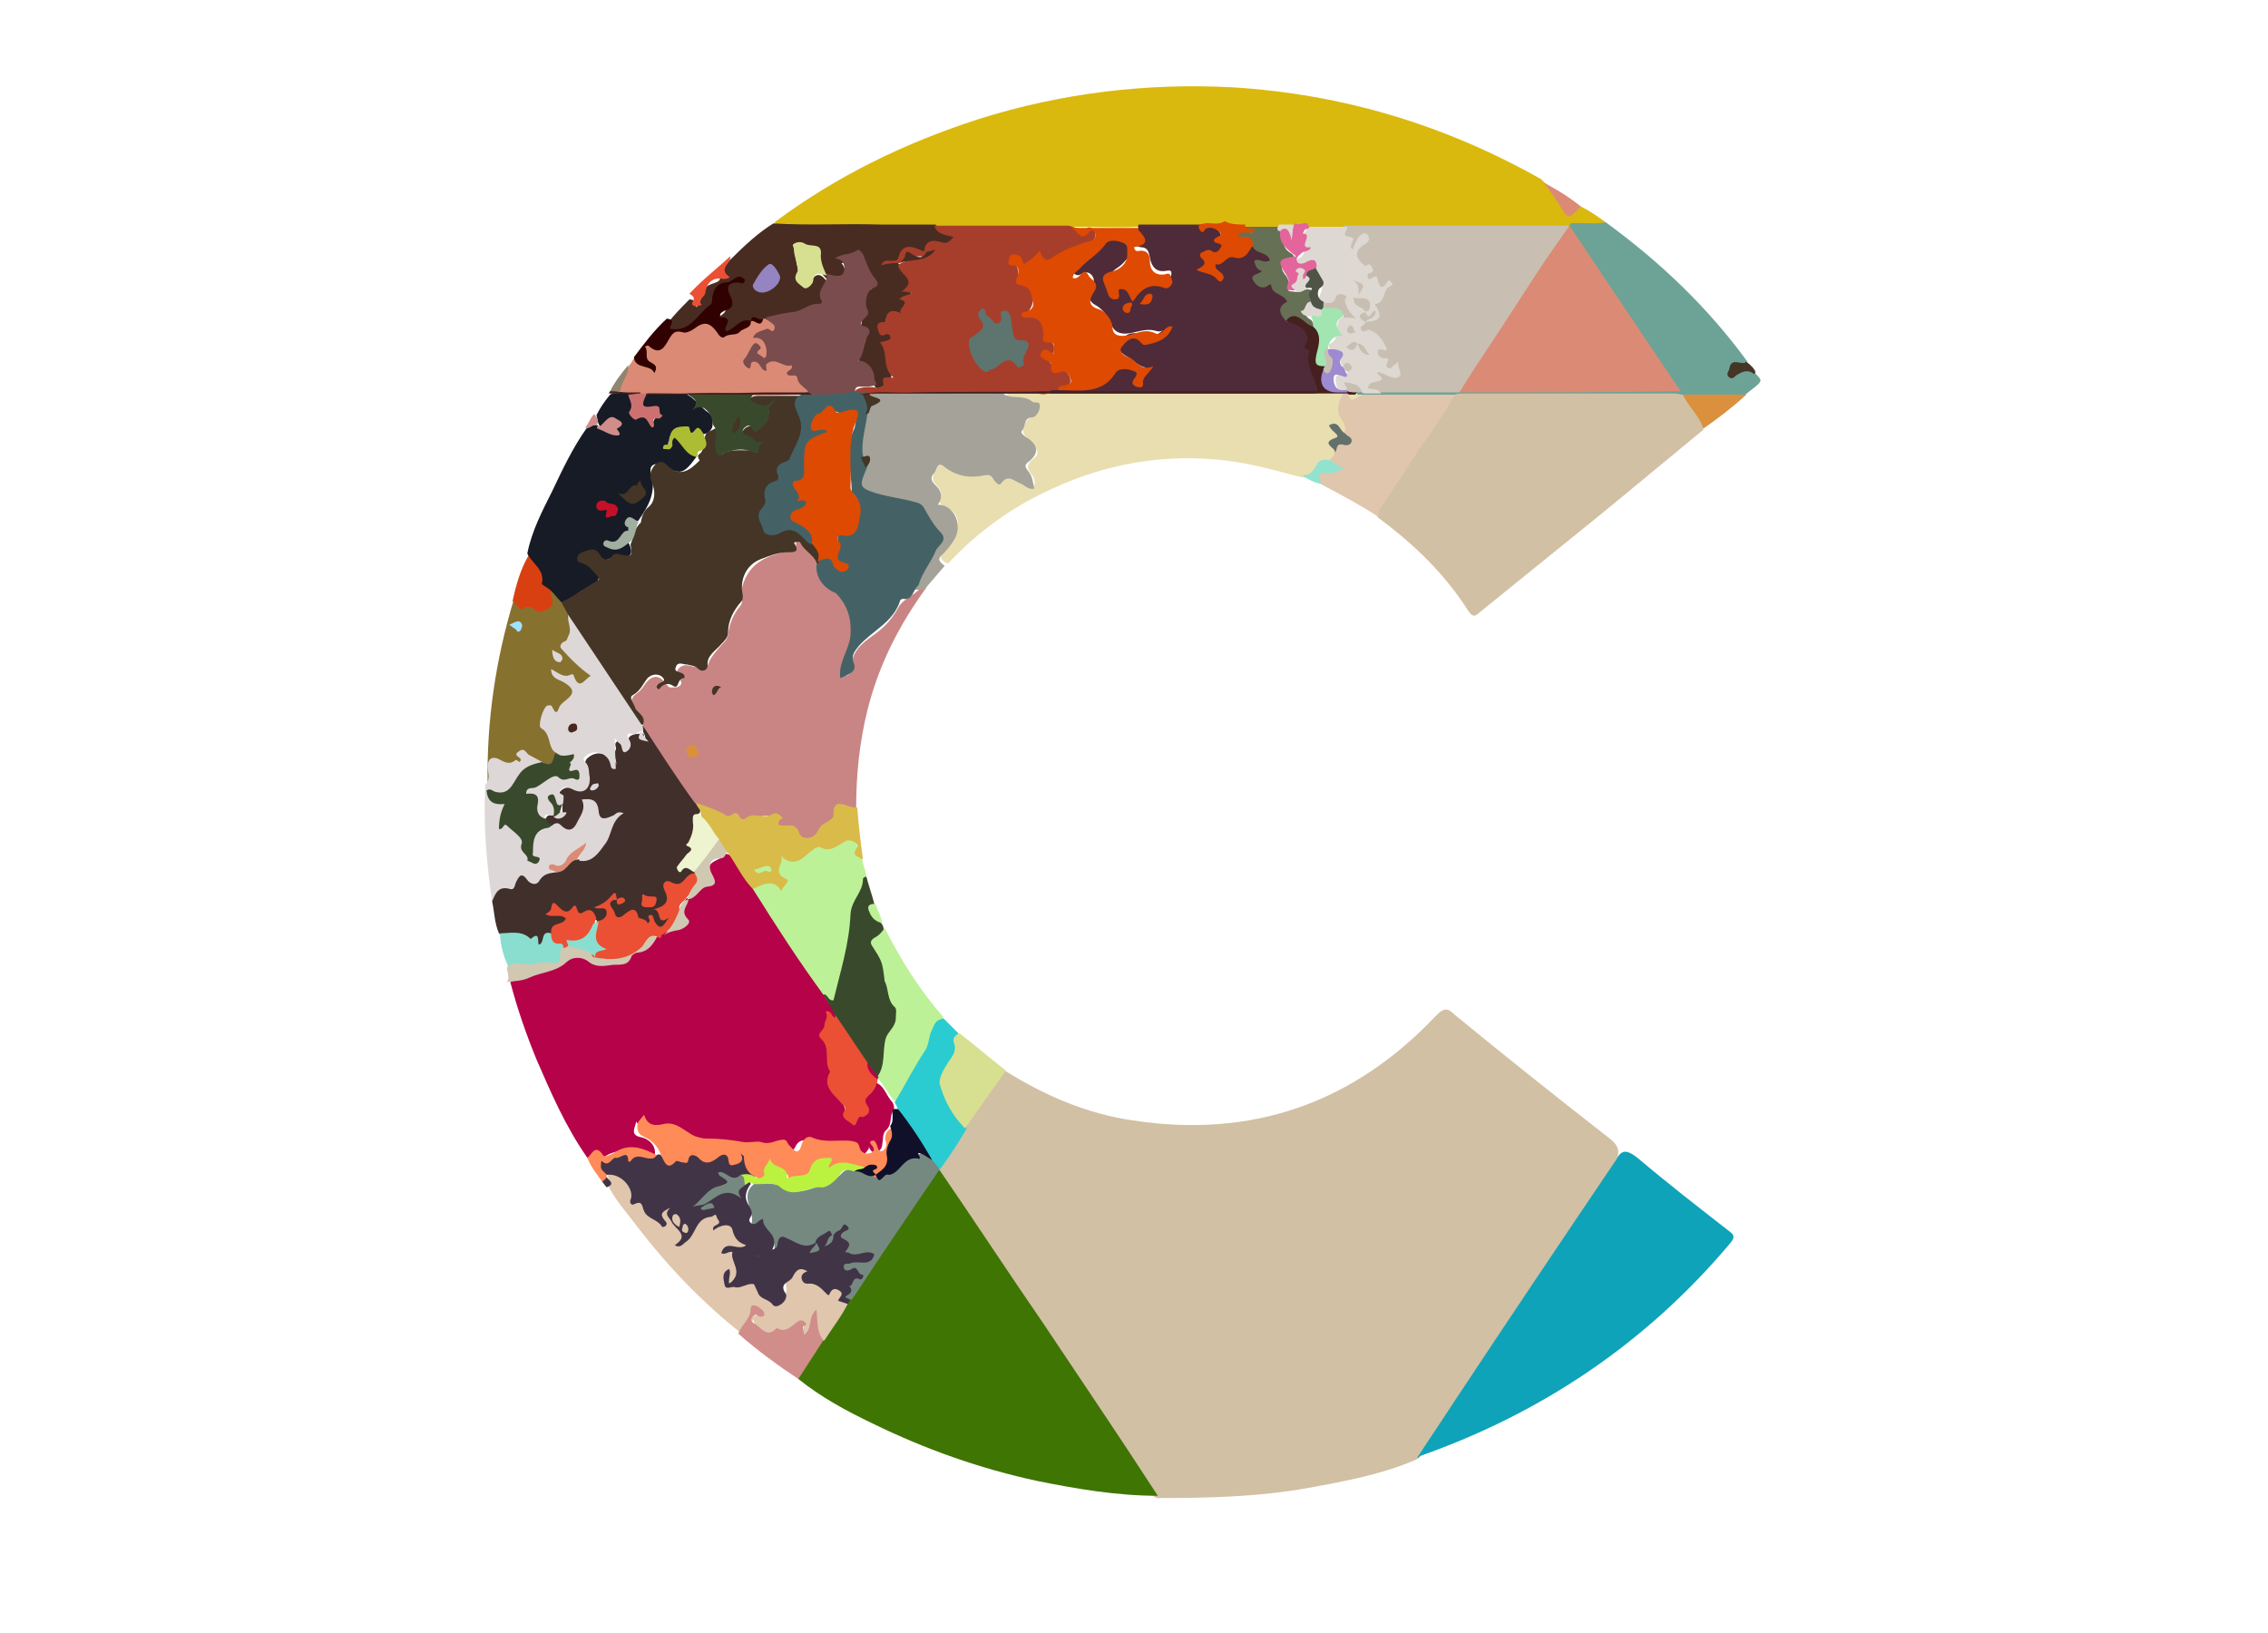 <ns0:svg xmlns:ns0="http://www.w3.org/2000/svg" enable-background="new 0 0 200 144" id="Layer_1" version="1.1" viewBox="0 0 200 144" x="0px" y="0px" xml:space="preserve">
<ns0:g fill="#8B00FF">
	<ns0:path d="M88.6,94.4c3.5,2.2,7.2,3.8,11.3,4.4c10.5,1.6,19.4-1.5,26.7-9.2c0.7-0.7,1-0.8,1.7-0.1   c4.4,3.6,8.9,7.2,13.4,10.7c0.8,0.6,1.4,1.2,0.7,2.3c0.3,0.4-0.1,0.6-0.3,0.9c-5.4,8-10.6,16.1-16.1,24.1c-0.3,0.4-0.6,0.9-1.1,1.2   c-3,1.3-6.2,1.9-9.5,2.5c-4.4,0.8-8.9,0.9-13.4,0.9c-0.4-0.2-0.7-0.5-0.9-0.9c-6.1-9.2-12.2-18.3-18.3-27.5   c-0.1-0.1-0.2-0.2-0.2-0.4c0-0.1,0-0.2,0-0.3c0.7-1.2,1.6-2.3,2.3-3.6c0.9-1.4,1.8-2.8,2.8-4.2C88,94.9,88.1,94.4,88.6,94.4z" fill="#D1C0A4" />
	<ns0:path d="M139.4,18.2c0.8,0.4,1.5,0.9,2.2,1.4c-0.5,0.6-1.2,0.4-1.8,0.4c-0.4,0-0.9,0-1.4,0   c-6.5,0.1-13.1,0.1-19.6,0c-1.1,0-2.2,0-3.3,0c-0.5,0-1,0.1-1.5,0c-0.4,0-0.9,0-1.3,0c-1,0.1-1.9,0-2.9,0c-0.7,0-1.3,0-2,0   c-2.5,0-5,0.1-7.4,0c-2,0.1-4,0-6,0c-3.7,0-7.4,0-11,0c-0.3,0-0.6,0-0.9,0c-4.4,0.1-8.8,0-13.1,0c-0.4,0-0.9,0-1.1-0.4   c5.5-4.1,11.5-7,18-9.1c7.3-2.3,14.8-3.2,22.4-2.8c9.7,0.6,18.7,3.3,27.2,8.1c0.1,0.1,0.2,0.2,0.3,0.3c0.7,0.5,1.2,1.1,1.6,1.8   c0.4,0.6,0.7,1.2,1.4,0.4C139.2,18.2,139.3,18.2,139.4,18.2z" fill="#DAB90E" />
	<ns0:path d="M51.8,102.1c-1.9-2.7-3.2-5.7-4.5-8.7c-0.9-2.2-1.7-4.5-2.3-6.8c0.9-0.7,2.1-0.6,3.2-1.1   c0.7-0.3,1.4-0.4,2-0.9c0.6-0.5,1.3-0.4,2-0.1c1.3,0.5,2.5,0.6,3.7-0.4c0.6-0.5,1.5-0.6,1.9-1.4c0.2-0.1,0.4-0.2,0.5-0.3   c0.3-0.2,0.6-0.3,0.9-0.4c0.7-0.2,1.2-0.5,0.8-1.4c-0.2-0.4,0.1-0.8,0.4-1.2c0.1-0.1,0.1-0.2,0.2-0.2c0.7-0.3,1.1-1.1,2-1.1   c0.2,0,0.2-0.2,0.1-0.4c-0.3-1.5-0.3-1.5,1-2.1c0.1-0.1,0.2-0.2,0.3-0.3c0.5,0,0.7,0.5,0.9,0.8c0.6,0.8,1,1.6,1.6,2.4   c2.1,3.1,4.1,6.2,6.2,9.3c0.3,0.7,1,1.2,1,2c-1,0.4-1.4,1.4-0.8,2.3c0.5,0.8,0.4,1.8,0.3,2.6c-0.1,1,0.3,1.6,0.8,2.3   c0.3,0.3,0.6,0.6,0.5,1.1c0,0.4,0.2,0.9,0.5,0.7c0.4-0.1,1.1-0.3,0.9-0.8c-0.3-1.2,0.6-1.8,1.1-2.6c1,0.2,1.1,1.2,1.7,1.8   c0.1,0.2,0.2,0.4,0.1,0.7c-0.4,0.5-0.1,1.2-0.6,1.7c-0.4,0.3-0.3,0.8-0.4,1.3c0,0.3-0.2,0.6-0.5,0.7c-0.3,0.1-0.5-0.1-0.6-0.3   c-0.2-0.5,0,0.1-0.1,0c-0.4,0.7-1,0.9-1.5,0.2c-0.5-0.7-1.1-0.8-1.9-0.7c-0.6,0.1-1.2,0-1.8-0.2c-0.5-0.1-0.9-0.1-1.2,0.4   c-0.4,0.9-1,0.7-1.4,0.2c-0.4-0.5-0.8-0.4-1.3-0.2c-0.8,0.2-1.6,0-2.4,0c-1.2-0.1-2.5-0.4-3.7-0.3c-0.8,0-1.4-0.7-2.2-1   c-0.5-0.2-1-0.4-1.6-0.3c-0.5,0.1-1.1,0.2-1.5-0.5c-0.1,0.6-0.6,1.2,0.5,1.4c0.5,0.1,1.4,0.7,1.1,1.7c-0.1,0-0.2,0-0.3,0   c-1.4-0.4-2.7-0.9-4.1,0c-0.3,0.2-0.7,0.3-1.1,0C52.5,101.5,52.2,102.2,51.8,102.1z" fill="#B60249" />
	<ns0:path d="M82.8,103.1c3.1,4.5,6.1,9.1,9.2,13.6c3.4,5.1,6.8,10.1,10.1,15.2c-3.6,0-7.1-0.6-10.6-1.3   c-5.1-1.1-9.9-2.8-14.6-5.1c-2.3-1.1-4.5-2.3-6.5-3.9c-0.2-0.4,0.1-0.7,0.3-0.9c0.6-0.8,1.1-1.7,1.7-2.5c0.7-1.1,1.5-2.1,2.1-3.2   c0.1-0.2,0.2-0.3,0.3-0.5c2.3-3.4,4.5-6.8,6.9-10.2C82.1,103.7,82.2,103.2,82.8,103.1z" fill="#3F7503" />
	<ns0:path d="M81.7,51.8c-2.4,3.3-4.2,6.8-5.2,10.8c-0.7,2.8-1,5.7-1,8.6c-0.2,0.2-0.5,0.2-0.7,0.1   c-0.6-0.2-0.9-0.1-1.2,0.6c-0.3,0.9-1.3,1.2-1.8,2c-0.3,0.4-1.2,0.2-1.5-0.3c-0.4-0.5-0.8-0.7-1.3-0.6c-0.2,0-0.4,0-0.5-0.2   c-0.4-1.4-1.5-0.7-2.1-0.6c-0.9,0.2-1.8,0-2.6-0.2c-0.9-0.2-1.8-0.6-2.6-1.1c-0.4-0.2-0.6-0.6-0.8-0.9c-1-1.6-2.1-3.1-3.1-4.7   c-0.2-0.3-0.4-0.6-0.5-1c-0.1-0.6-0.6-1-0.9-1.6c-0.3-0.6-0.4-1.1,0.3-1.6c0.3-0.2,0.5-0.5,0.7-0.8c0.7-0.9,1.3-0.8,2,0.2   c0.1,0.2,0.5,0.1,0.8,0.1c0.3-0.1,0.5-0.3,0.3-0.6c-0.3-0.4-0.5-0.7-0.1-1.1c0.4-0.4,0.9-0.2,1.3-0.1c0.2,0,0.4,0.1,0.6,0.2   c0.3,0.1,0.5,0,0.6-0.3c0.2-0.7,0.7-1.2,1.2-1.8c0.3-0.3,0.5-0.5,0.6-0.9c0.1-1,0.5-1.9,1.1-2.6c0.3-0.4,0-0.9,0.1-1.4   c0.4-2,1.8-2.9,3.7-3.3c0.5-0.1,1.1,0,1.1-0.8c0-0.3,0.5-0.5,0.8-0.1c0.6,0.7,1.5,1.2,1.5,2.2c0.2,1.1,0.8,1.9,1.6,2.6   c1.2,1.2,1.7,3.3,1,4.9c-0.3,0.7-0.5,1.3-0.5,2.1c0.3-0.1,0.5-0.3,0.5-0.6c-0.1-1.4,0.8-2.2,1.8-2.9c1-0.7,1.7-1.4,2.3-2.5   c0.4-0.8,1.5-1.1,2.1-1.9C81.2,51.5,81.4,51.5,81.7,51.8z" fill="#C98584" />
	<ns0:path d="M150.2,37.9c-2.9,2.4-5.7,4.7-8.6,7.1c-3.7,3-7.3,5.9-11,8.9c-0.4,0.3-0.6,0.7-1.1,0   c-2.1-3.3-4.8-5.9-7.9-8.2c-0.5-0.4-0.2-0.8,0.1-1.2c1.2-2,2.5-3.8,3.8-5.7c0.6-0.9,1.1-1.7,1.7-2.6c0.4-0.6,0.7-1.3,1.5-1.6   c6.5-0.1,13-0.1,19.5,0C149.2,35.4,150.2,36.4,150.2,37.9z" fill="#D1C0A4" />
	<ns0:path d="M125,128.5c1.1-1.7,2.2-3.3,3.3-5c4.7-7.1,9.4-14.1,14.2-21.2c0.5-1,1-0.9,1.9-0.2c2.6,2.2,5.3,4.3,8,6.4   c0.4,0.3,0.7,0.5,0.2,1.1c-7.4,8.8-16.6,15-27.4,18.8C125.1,128.6,125,128.6,125,128.5z" fill="#0EA3B9" />
	<ns0:path d="M114.8,42.1c-2.6-0.7-5.1-1.4-7.8-1.6c-4.9-0.4-9.6,0.5-14,2.5c-3.6,1.6-6.7,3.8-9.4,6.7   c-0.7-0.3-0.8-0.6-0.4-1.1c0.4-0.4,0.7-0.9,1-1.4c0.5-1.1,0.3-2-0.8-2.5c-0.4-0.2-0.7-0.3-0.5-0.8c0.2-0.4,0-0.8-0.3-1.1   c-0.6-0.5-0.3-1.1,0.1-1.6c0.4-0.5,0.8-0.5,1.3-0.1c0.3,0.3,0.6,0.4,1,0.4c1.5,0.1,2.9,0.5,4.4,0.5c0.7,0,1.1,0.6,1.8,0.8   c0.1-0.3,0-0.7-0.2-0.9c-0.5-0.6-0.5-1,0.2-1.5c0.6-0.5,0.1-1-0.3-1.4c-1-0.9-0.9-1.5,0.1-2.3c0.2-0.2,0.5-0.3,0.5-0.6   c0-0.4-0.4-0.4-0.6-0.5c-0.5-0.3-1.1-0.2-1.7-0.3c-0.2,0-0.5-0.1-0.4-0.4c0-0.2,0.2-0.2,0.4-0.3c1-0.1,1.9,0,2.9,0   c8.2,0,16.5,0,24.7,0c0.5,0,1.1,0,1.6,0c0.3,0.1,0.6,0.3,0.4,0.7c-0.4,0.8-0.4,1.5,0.1,2.3c0.1,0.2,0.1,0.5,0,0.7   c-0.5,0.3-0.6-0.3-1.1-0.5c0.5,0.4,0.7,0.8,0.4,1c-0.6,0.4-0.2,0.9-0.1,1.3c0,0.4-0.1,0.6-0.5,0.7c-0.8,0-1.3,0.3-1.6,1.1   C115.7,42.6,115.1,41.9,114.8,42.1z" fill="#E9DEB0" />
	<ns0:path d="M56.7,64c1.5,2.3,2.9,4.5,4.5,6.7c0.2,0.3,0.7,0.5,0.5,1c-0.3,0.1-0.4,0.4-0.3,0.7c0.1,0.9-0.4,1.6-0.2,2.6   c0.1,0.5-0.7,1-1,1.6c0.5-0.3,0.9-0.2,1.2,0.3c0,0.1,0,0.2,0,0.3c-0.3,0.3-0.7,0.6-1,0.9c-0.2,0.1-0.4,0.4-0.5,0.3   c-1.2-0.5-0.9,0.1-0.7,0.8c0.2,0.6-0.1,0.8-0.5,1c-0.3,0.2-0.4,0.5,0,0.6c0.6,0.1,0.6,0.4,0.4,0.7c-0.2,0.4-0.6,0.6-1.1,0.4   c-0.3-0.1-0.4-0.7-0.8-0.2c-0.1,0.1-0.3-0.1-0.5-0.2c-0.6-0.4-1-0.8-1.9-0.4c-0.6,0.3-0.8-0.6-1-1c-0.2-0.5,0-0.8,0.6-0.8   c0.1,0.1,0.1,0.1,0.2,0.2c0-0.1-0.1-0.1-0.2-0.2c-0.3-0.2-0.5,0-0.6,0.2c-0.2,0.3-0.4,0.5-0.6,0.5c0.2,0,0.6,0.1,0.5,0.6   c-0.1,0.5-0.4,0.8-0.9,0.8c-0.5-0.8-1.5-0.5-2.2-0.7c-0.4-0.1-0.9,0-1.4-0.3c-0.2-0.1-0.3,0-0.5,0.2c0.2,0.1,0.5,0,0.7,0.1   c0.3,0.1,0.6,0.1,0.7,0.4c0.1,0.4-0.3,0.5-0.5,0.6c-0.4,0.2-0.6,0.5-0.9,0.8c-0.1,0.1-0.3,0.1-0.4,0.2c-0.3,0.4-0.5,1.5-1.2,0.2   c-0.8,0.2-1.5-0.5-2.3-0.4c-0.3,0-0.6,0-0.8-0.2c-0.4-0.9-0.4-1.9-0.6-2.8c0-0.8,0.1-1.6,1.3-1.4c0.3,0,0.5-0.3,0.6-0.5   c0.3-0.7,0.7-0.6,1.2-0.2c0.4,0.4,0.7,0.3,1.1-0.1c0.3-0.4,0.9-0.5,1.4-0.5c0.8,0,1.1-1,1.9-1c1.3-0.3,2.2-1,2.4-2.2   c0.1-0.7,0.4-1.2,0.9-1.4c-1,0.6-1.5,0.5-1.9-0.7c-0.1-0.2-0.1-0.5-0.4-0.5c-0.3,0-0.3,0.3-0.3,0.5c0,0.2-0.1,0.4-0.2,0.6   c-0.6,1.5-1,1.6-2.4,1c-0.1-0.1-0.3-0.1-0.4-0.1c-0.3-0.1-0.5-0.2-0.5-0.5c0-0.5,0.2-0.7,0.7-0.6c0.1,0,0.2,0,0.3,0.1   c0.2,0,0.7,0.3,0.5-0.3c0-0.2,0-0.5,0-0.7c0-0.1,0.1-0.3,0-0.4c-0.1-0.3-0.5-0.6-0.1-0.9c0.3-0.3,0.7-0.3,1.1-0.1   c0.9,0.3,1.2,0,1.3-0.9c0-0.2,0-0.5-0.1-0.7c-0.2-0.5-0.4-0.9,0.2-1.3c0.6-0.4,1.1-0.3,1.7,0c0.3,0.2,0.6,0.4,0.7,0.8   c-0.1-0.5-0.3-0.9-0.1-1.4c0.1-0.2-0.2-0.5,0.1-0.7c0.3-0.2,0.5,0.1,0.7,0.3c0.1,0.1,0.2,0.2,0.3,0.3c0.2-0.3-0.2-0.8,0.2-1.1   c0.3-0.2,0.7-0.2,1.1-0.2c0.2,0.1,0,0.4,0.2,0.5c0-0.2,0-0.3-0.1-0.5c-0.1-0.1-0.1-0.3-0.1-0.4C56.6,64,56.6,64,56.7,64z" fill="#412F2B" />
	<ns0:path d="M88.6,34.8c0.7,0.4,1.7,0,2.4,0.6c0.2,0.2,0.7-0.1,0.7,0.4c0,0.4-0.3,1-0.7,1c-0.8,0.1-0.5,0.8-0.9,1.2   c-0.1,0.2,0.1,0.3,0.3,0.5c1.2,0.7,1.3,1.5,0.2,2.3c-0.2,0.2-0.2,0.3-0.1,0.5c0.5,0.7,0.5,0.7,0.7,1.8c-0.6,0.1-0.9-0.4-1.3-0.5   c-0.5-0.2-1-0.8-1.6,0c-0.2,0.3-0.4,0-0.6-0.2c-0.2-0.3-0.3-0.6-0.8-0.5c-1.4,0.3-2.6,0.1-3.7-0.8c-0.5-0.4-0.6,0.3-0.8,0.6   c-0.4,0.4-0.3,0.7,0.1,1.1c0.6,0.5,0.6,1.2,0.2,1.7c1.4,0,2.2,1.7,1.5,3c-0.3,0.5-0.6,0.9-1,1.3c-0.6,0.5-0.4,0.7,0.1,1.1   c-0.6,0.7-1.2,1.4-1.8,2.1c-0.3,0-0.6,0-0.8,0c-0.2-0.4-0.1-0.8,0.2-1.1c0.7-0.7,0.8-1.7,1.4-2.5c0.4-0.5,0.3-0.9-0.1-1.3   c-0.2-0.2-0.5-0.5-0.6-0.8c-0.5-1.3-1.6-1.6-2.7-1.7c-1.1-0.1-2-0.6-2.9-0.9c-0.4-0.1-0.5-0.5-0.4-0.9c0.1-0.5,0.3-1,0.5-1.4   c0.4-0.5,0.2-0.7-0.4-0.8c-0.1-0.1-0.2-0.2-0.2-0.3c0.1-1.3,0.2-2.6,0.6-3.8c0.4-0.5,1-0.8,0.6-1.6c0-0.1,0.2-0.2,0.3-0.2   c3.5-0.1,7.1,0,10.6,0C88,34.5,88.3,34.5,88.6,34.8z" fill="#A4A299" />
	<ns0:path d="M46.5,48.8c0.4-2,1.3-3.7,2.2-5.5c0.9-1.9,1.8-3.8,3-5.5c0.3-0.2,0.6-0.4,1-0.3c0.3,0.5,0.9,0.2,1.3,0.4   c0.4,0.2,0.2-0.4,0.5-0.4c-0.1-0.2-0.3-0.3-0.5-0.3c-0.4,0-0.6,0.6-1,0.5c-0.3-0.3-0.3-0.7-0.4-1.1c0.3-0.6,0.7-1.2,1.2-1.8   c0.5-0.3,1.1-0.3,1.7-0.2C56,34.9,56,35.5,56,36c0,0.5,0.1,0.7,0.7,0.7c0.3,0,0.5,0.1,0.7,0.3c0.1,0.2,0.2,0.3,0.3,0   c0.1-0.2,0.4-0.2,0.4-0.5c0-0.2-0.2-0.3-0.4-0.3c-0.5,0-1-0.1-1.1-0.6c-0.1-0.5,0.2-0.8,0.6-1c1-0.1,1.9-0.1,2.9,0   c1.1,0.3,1.6,1.3,2.4,1.8c0.4,0.3,0.4,0.8,0.3,1.3c-0.2,0.4-0.5,0.6-1,0.6c-0.5-0.2-1,0-1.6-0.4c-0.6-0.4-1.2,0.3-1.3,1.4   c0.2-0.1,0.1-0.3,0.1-0.5c0.1-0.2,0.3-0.3,0.5-0.3c0.2,0.1,0.3,0.3,0.5,0.4c0.5,0.4,0.9,0.9,1.4,1.4c-1.1,1.5-1.4,1.6-2.8,0.8   c-0.8-0.4-1.4-0.1-1.2,0.6c0.5,1.7-0.2,2.9-1.1,4.2c-0.3,0.2-0.6,0-0.8,0.1c0.2,0.9-0.7,2.1-1.6,2c0.6,0.6,1-0.4,1.5-0.2   c0.5,1,0.3,1.4-0.7,1.3c-0.3,0-0.6-0.1-0.8,0.1c-0.5,0.3-0.9,0.2-1.3-0.1c-0.2-0.2-0.4-0.4-0.6-0.4c-0.3,0-0.6,0-0.8,0.3   c-0.2,0.3,0.2,0.4,0.4,0.5c0.1,0.1,0,0,0.1,0.1c1.5,1.1,1.5,1.7-0.2,2.4c-0.8,0.3-1.2,1.3-2.2,1.1c-0.5-0.1-0.7-0.6-1-0.9   C47.3,51.5,47.1,50,46.5,48.8z" fill="#171B26" />
	<ns0:path d="M68.2,19.7c3.1,0.2,6.3,0,9.4,0.1c1.6,0,3.3,0,4.9,0c0.2,0.3,0.6,0.4,0.9,0.6c0.3,0.1,1,0,0.8,0.7   c-0.2,0.5-0.6,0.7-1.1,0.5c-0.7-0.3-1.2,0-1.5,0.7c-0.3,0.2-0.5,0.1-0.8,0c-0.7-0.3-1.1-0.2-1.4,0.5c-0.2,0.5-0.8,0.3-1.2,0.4   c0.3,0,0.7,0,1,0c0.5,0.6,1.7,0.9,0.9,2.1c0.7,0.6-0.3,1.1-0.2,1.7c0,0.5-0.2,1-1,0.7c-0.8-0.3-0.7,0.7-1,1   c-0.4,0.4,0.2,0.4,0.5,0.6c0.3,0.2,0.4,0.5,0.2,0.7c-0.9,0.7-0.3,1.6-0.1,2.3c0.3,1,0,1.7-1.1,2c-0.3-0.2-0.4-0.4-0.4-0.7   c0-0.4-0.3-0.6-0.5-0.9c-0.2-0.3-0.9-0.2-0.8-0.7c0.1-0.5,0.1-1.1,0.4-1.5c0.3-0.4,0.4-0.9-0.1-1.2c-0.1-0.1-0.2-0.2-0.2-0.3   c0.6-1.1-0.3-2.7,1-3.5c0.2-0.1,0.2-0.3,0.1-0.4c-0.5-0.5-0.6-1.1-0.9-1.7c-0.2-0.4-0.4-0.6-0.8-0.4c-0.3,0.1-0.7,0.2-1,0.2   c0.3,0.3,0.6,1.3,0.3,1.5c-0.5,0.4-1.1,0.5-1.6-0.1c-0.4-0.4-0.7-0.8-0.8-1.4c0-0.8-0.8-1.3-1.6-1.2c-0.3,0-0.3,0.1-0.3,0.4   c-0.1,0.9,0.4,1.6,0.3,2.5c0,0.2,0.2,0.3,0.3,0.4c0.3,0.1,0.5-0.2,0.7-0.4c0.4-0.9,0.9-0.8,1.4-0.1c0.4,0.9-0.5,1.7-0.3,2.6   c0,0.1-0.2,0.3-0.4,0.3c-1,0.1-1.9,0.9-3,0.8c-0.5-0.1-1,0.2-1.6,0.3c-0.1,0-0.2,0-0.3,0c-0.4,0-0.8-0.2-1.1,0.1   c-0.1,0-0.2,0.1-0.3,0.1c-0.6,0.1-1,0.5-1.5,0.8c-0.4,0.2-0.8,0.3-0.7-0.4c0-0.2,0.1-0.4-0.2-0.5c-0.7-0.4-0.3-0.8,0.1-1.1   c0.5-0.3,0.5-0.7,0.4-1.2c-0.2-1-0.2-1,0.8-1.2c-1.3,0.3-1.4,0.5-1.8,1.7c-0.3,1-2.6,2.7-3.7,2.7c-0.3,0-0.6-0.1-0.5-0.5   c0-0.2,0.1-0.5,0-0.7c0.6-0.8,1.3-1.5,2-2.2c0.5,0,0.5,0.4,0.6,0.7c0.5-0.6,0.5-1.3,0.9-1.8c0.4-0.4,1.2-0.3,1.2-0.8   c0.1-0.6,0.4-1,0.8-1.5C65.7,21.6,66.9,20.5,68.2,19.7z" fill="#482C21" />
	<ns0:path d="M148.4,34.8c-0.2,0-0.5-0.1-0.7-0.1c-6.2,0-12.5,0-18.7,0c-0.2,0-0.5,0-0.7,0.1c-0.3,0.3-0.8,0.3-1.2,0.3   c-2.2,0-4.5,0-6.7,0c-0.2,0-0.4-0.1-0.6-0.2c-0.1-0.1-0.2-0.2-0.1-0.4c0.1-0.2,0.3-0.2,0.5-0.3c0.5,0,1,0,1.6-0.1   c2.3,0,4.5,0,6.7,0c6,0.1,11.9,0,17.9,0c0.3,0,0.7,0.1,0.9-0.2c0.1-0.3-0.2-0.5-0.3-0.7c-2.6-4-5.3-7.9-7.9-11.9   c-0.3-0.4-0.6-0.8-0.7-1.3c0-0.1,0-0.2,0.1-0.3c1-0.1,2.1,0.1,3.1-0.1c4.8,3.5,9,7.5,12.5,12.3c-0.1,0.4-0.5,0.4-0.8,0.4   c-0.3,0-0.5,0.2-0.6,0.7c0.7-0.3,1.3-0.8,2-0.2c0.7,0.9,1,0.6-0.8,2C152.2,35.3,150.3,35.4,148.4,34.8z" fill="#6DA396" />
	<ns0:path d="M48.6,52.1c0.3,0.3,0.6,0.7,0.9,1c0.4,0.3,0.7,0.6,0.8,1.1c0.4,1.1,0.5,2.1-0.2,3.1   c-0.2,0.2,0.1,0.4,0.3,0.6c0.4,0.6,1.1,0.9,1.6,1.4c0.2,0.3,0.7,0.3,0.3,0.8c-0.3,0.4-0.8,0.9-1.2,0.5c-0.6-0.6-1.3-0.4-1.7-0.7   c1.2,0.6,1.6,1.1,1.3,1.7c-0.4,0.9-1.5,1.5-2.1,1.2c-0.3,0.6-0.6,1.2,0.2,1.9c0.4,0.3,0.4,1.1,0.6,1.6c-0.2,1.2-0.3,1.3-1.3,1.1   c-0.6-0.3-1.2-0.6-1.8-1c0,0.9-0.9,1.3-1.7,1c-1.1-0.4-1.1-0.4-1.1,0.8c0,0.4,0.1,0.9-0.5,1c-0.1-5.6,0.7-11,2.3-16.3   c0.7,0.7,1.7,0.1,2.5,0.6c0.3,0.2,0.7-0.1,0.8-0.5C48.4,52.7,48.3,52.3,48.6,52.1z" fill="#87712F" />
	<ns0:path d="M74.8,114.9c-0.6,1.2-1.4,2.2-2.1,3.3c-0.5,0.1-0.5-0.4-0.6-0.7c-0.1-0.4-0.1-0.9-0.2-1.3   c0,0.3,0.1,0.6,0,0.9c-0.2,0.3-0.2,0.9-0.7,0.8c-0.5-0.1-0.4-0.6-0.3-1.1c-0.6,1-1.7,0.7-2.5,1c-0.4,0.2-1.8-0.7-1.9-1.2   c-0.2-0.4,0.1-0.6,0.5-0.8c0.1,0,0.2,0.2,0.3,0c0,0-0.1-0.1-0.1-0.1c-0.1-0.1-0.3-0.2-0.4,0c-0.2,0.2-0.3,0.5-0.4,0.7   c-0.2,0.5-0.4,1-1,1.2c-3.4-2.7-6.4-5.8-9.1-9.3c-0.9-1.2-1.9-2.3-2.6-3.6c0.1-0.3,0-0.6-0.1-1c0-0.1,0.1-0.2,0.1-0.3   c0.5-0.3,0.9-0.3,1.3,0.1c0.6,0.7,1.3,1.3,1.4,2.3c0,0.3,0,0.3,0.2,0.2c0.1,0,0.4,0,0.4,0.1c0.1,0.9,1,1,1.4,1.5   c-0.1-0.4,0-0.8,0.4-1c0.2-0.1,0.5-0.1,0.5,0.1c0,0.9,0.6,1.4,1,2.1c0.2,0.3,0.1,0.5-0.1,0.7c0.5-0.5,0.8-0.9,1-1.6   c0.2-0.8,1.2-0.7,1.8-0.9c0.4-0.1,0.6,0.4,0.6,0.9c0,0.2,0.1,0,0.2,0c0.7-0.1,1.1,0.2,1.3,0.8c0.1,0.3,0.2,0.5,0.5,0.6   c0.2,0.1,0.5,0.2,0.4,0.5c-0.1,0.3-0.4,0.3-0.7,0.4c-0.3,0.1-0.5-0.3-0.7-0.3c0.6,0.6,0.8,1.4,0.9,2.2c0,0.4-0.2,0.9-0.8,0.9   c-0.5,0-0.3-0.4-0.3-0.5c0,0.7,0.2,0.9,1.2,0.5c0.7-0.3,1.2-0.1,1.7,0.3c0.3,0.3,0.5,0.5,0.9,0.6c0.3,0.1,0.6,0.5,1,0.2   c0.3-0.2,0.1-0.6,0.1-0.9c0-0.9,1.4-2.2,2.1-1.9c0.2,0.1,0.4,0.2,0.4,0.3c-0.5,0.9,0.4,0.8,0.7,1c0.4,0.2,0.8,0.7,1.4,0.5   c0.5-0.2,1,0,0.9,0.7C74.2,114.7,74.8,114.6,74.8,114.9z" fill="#DFC6AC" />
	<ns0:path d="M72.6,87.7c-2.2-3-4.2-6.1-6.2-9.3c0.7-0.8,1.7-1.1,2.6-0.4c-0.2-0.5-0.7-0.8-0.6-1.4c0.1-1,0.3-1.1,1.2-1   c0.5,0.1,0.8-0.1,1.2-0.4c0.6-0.5,1.2-0.9,2.1-0.7c0.4,0.1,0.8-0.3,1.2-0.5c1-0.5,1.5-0.2,1.5,0.9c0,0.4,0.4,0.5,0.4,0.8   c0.1,0.5,0.3,1,0.4,1.5C75.7,79.2,75.1,81,75,83c-0.1,1.7-0.9,3.2-1.1,4.9c-0.1,0.6-0.3,0.7-0.8,0.3C72.9,88,72.9,87.8,72.6,87.7z" fill="#BDF197" />
	<ns0:path d="M120,34.8c2.8,0,5.5,0,8.3,0c-0.9,1.6-1.9,3.1-3,4.6c-1.2,1.8-2.3,3.6-3.5,5.3c-0.2,0.3-0.3,0.5-0.2,0.9   c-1.7-1.1-3.4-2-5.1-2.9c-0.2-0.2-0.6-0.1-0.5-0.6c0.1-0.3,0.3-0.6,0.6-0.6c0.5,0,0.9-0.2,1.4-0.2c-0.3-0.2-0.8-0.3-0.7-0.8   c0.2-0.2,0.4-0.3,0.4-0.7c-0.1-0.4-0.1-0.9,0.5-1c0.6-0.1,0.3-0.5,0.4-0.8c0.2-0.7-0.6-1.1-0.6-1.8c0-0.7,0.2-1.1,0.5-1.6   c0.1-0.1,0.2-0.1,0.3-0.1C119.2,35,119.6,35.1,120,34.8z" fill="#DFC6AC" />
	<ns0:path d="M67.3,28.1c0.1,0,0.2,0,0.2,0c0.1,0.1,0.2,0.1,0.4,0.2c0.4,0.2,0.7,0.4,0.6,0.9c-0.1,0.5-0.5,0.3-0.8,0.3   c-0.2,0-0.4,0.1-0.7,0.2c0.5,0.2,0.8,0.5,0.9,1c0.1,0.4,0.3,1-0.3,1.1c-0.6,0.2-0.9-0.3-1-0.8c-0.2,0.3-0.4,0.6-0.5,1   c0.2,0,0.3-0.2,0.3-0.2c1.1,0.4,2.3-0.4,3.4,0.2c0.4,0.2,0.3,0.9,0.9,1.2c0.3,0.1,0.5,0.6,0.7,0.9c0.3,0.4,0.1,0.6-0.3,0.7   c-3.2,0.1-6.5,0.1-9.7,0c-1.4-0.1-2.8-0.1-4.3-0.1c-0.1,0.1-0.2,0.1-0.4,0.1c-0.6,0.2-1.2-0.2-1.8-0.2c-0.6-0.2-0.3-0.6-0.2-0.8   c0.3-0.5,0.5-1.1,0.8-1.6c0.2-0.2,0.3-0.5,0.5-0.7c0.5,0.3,0.8,0.7,1.5,0.8c-0.8-0.1-0.8-0.7-0.8-1.2c0-0.6,0.2-0.8,0.8-0.6   c0.6,0.3,0.9,0,1.2-0.5c0.4-0.6,0.8-1,1.6-0.9c0.3,0,0.6-0.1,0.9-0.3c1-0.7,1.7-0.6,2.4,0.4c0.2,0.3,0.4,0.3,0.7,0.2   c0.7-0.3,1.4-0.6,2-1.1l0,0C66.5,28,67,28.6,67.3,28.1z" fill="#DB8B75" />
	<ns0:path d="M42.8,69.2c0.5-0.5,0.2-1.1,0.2-1.6c0-0.7,0.4-0.9,0.9-0.7c0.6,0.3,1,0.6,1.6,0.1c0,0,0.2,0.1,0.3,0.2   c0.5-0.4-0.7-0.5-0.1-0.9c0.6-0.5,0.7,0.2,1,0.3c0.1,0,0.1,0.1,0.2,0.1c0.4,0.2,0.7,0.4,1.1,0.6c-1,0.7-2,1.2-2.5,2.4   c-0.3,0.7-1.2,0.3-1.8,0.5c0,0.1,0,0.2,0,0.3c1.1,0.3,1.3,0.9,0.9,1.9c0,0.1-0.2,0.3,0.2,0.3c1.1,0.3,1.6,1.1,1.7,2.2   c0,0.4,0.4,0.7,0.5,1c0.1,0.1,0.2-0.1,0.1,0c0,0,0,0,0-0.1c-0.5-1.5-0.3-2.2,1.1-2.8c0.2-0.1,0.4-0.1,0.6-0.3   c0.3-0.2,0.5-0.1,0.7,0.1c0.6,0.6,1.1,0.4,1.4-0.3c0.3-0.6,0.8-1.2,0.4-2c0.9-0.1,1.4,0,1.5,1.1c0.1,0.9,0.8,0.5,1.3,0.3   c0.2-0.1,0.3-0.4,0.9-0.2c-1.2,0.7-1,2-1.7,2.8c-0.5,0.7-1.1,1.6-2.2,1.4c-0.2-0.4,0.2-0.5,0.3-0.9c-0.8,0.7-1.5,1.3-2.2,1.9   C48.5,77,48,77,47.6,77.6c-0.3,0.6-0.9,0.3-1.1,0c-0.5-0.7-0.7-0.4-1,0.2c-0.1,0.2-0.1,0.7-0.5,0.6c-1-0.3-1.3,0.3-1.6,1.1   C42.9,76.1,42.6,72.6,42.8,69.2z" fill="#DED7D7" />
	<ns0:path d="M72.6,87.7c0.4-0.1,0.4,0.6,0.9,0.5c0.6-2.5,1.4-5,1.5-7.6c0.1-1.3,1.1-1.9,1.1-3.1c0-0.1,0.2-0.2,0.3-0.2   c0.2,0.8,0.5,1.6,0.7,2.4c-0.6,0.9,0.2,1.2,0.6,1.7c0.1,0.1,0.2,0.3,0.2,0.4c0,0.1,0.1,0.2,0,0.3c-1.3,1-0.3,1.9,0.1,2.7   c0.3,0.5,0.4,0.8,0.3,1.4c-0.1,0.7,0.1,1.5,0.5,2.1c0.6,0.9,0.5,1.8-0.1,2.7c-0.5,0.7-0.7,1.5-0.7,2.3c0,0.7-0.1,1.3-0.7,1.7   c-0.6-0.2-0.8-0.8-1.1-1.2c-0.8-1.4-2-2.6-2.5-4.2C73.4,89,73,88.4,72.6,87.7z" fill="#394A2C" />
	<ns0:path d="M76.1,75.8c-0.4-0.3-1.1-0.3-0.5-1.1c0.2-0.3-0.6-0.8-1.1-0.5c-0.7,0.4-1.3,1-2.2,0.5   c-0.3-0.1-0.8,0.4-1.2,0.7c-0.6,0.6-1.4,0.9-2.2,0.1c0.3,0.6-0.9,1.4,0.4,2c0.5,0.2-0.3,0.6-0.4,1.1c-0.5-0.9-1.2-0.9-2.5-0.2   c-0.9-0.9-1.5-2.2-2.2-3.2c-0.5-0.1-0.6-0.6-0.9-0.9c-0.5-0.8-1.3-1.5-1.5-2.5c0.1-0.4-0.4-0.6-0.4-1c0.8,0.3,1.5,0.5,2.3,0.9   c0.3,0.2,0.5,0.4,0.9,0.1c0.2-0.2,0.5-0.1,0.6,0.2c0.1,0.2,0.4,0.3,0.5,0.2c0.7-0.7,1.7,0.1,2.4-0.4c0.3-0.2,0.6,0,0.8,0.2   c0.3,0.3-0.2,0.2-0.2,0.4c-0.2,0.4,0.1,0.4,0.4,0.4c0.5,0,1.1-0.2,1.4,0.7c0.2,0.6,1.3,0.5,1.6-0.2c0.2-0.4,0.4-0.6,0.8-0.8   c0.2-0.1,0.6-0.4,0.6-0.5c-0.1-1.8,1-0.9,1.8-0.8c0.1,0,0.2,0,0.3,0C75.7,72.7,75.9,74.3,76.1,75.8z" fill="#D9BB4A" />
	<ns0:path d="M77.4,94.9c0.7-1,0.4-2.2,0.7-3.3c0.2-0.7,0.9-1,0.9-1.9c0-0.4,0.1-0.7-0.1-0.9c-0.7-0.6-0.5-1.6-0.9-2.3   c0,0,0-0.1,0-0.1c-0.2-1.6-0.2-1.6-1.1-3c-0.2-0.3-0.1-0.5,0.2-0.7c0.4-0.2,0.7-0.5,0.9-0.9c1.4,2.8,3.1,5.5,5.2,7.9   c-1.2,2.1-2.1,4.4-3.5,6.5c-0.2,0.4-0.4,0.8-0.8,0.9c-0.6-0.6-0.9-1.4-1.5-2c0,0-0.1,0-0.1-0.1C77.3,95,77.3,95,77.4,94.9z" fill="#BDF197" />
	<ns0:path d="M78.9,97.2c0.9-1.5,1.7-3.1,2.7-4.6c0.3-0.5,0.3-1.1,0.5-1.6c0.4-0.9,0.4-1,1.1-1.2   c0.4,0.4,0.9,0.9,1.3,1.3c0.2,1.4-0.6,2.6-1.1,3.8c-0.2,0.6-0.2,1.1,0.1,1.6c0.4,0.9,1,1.6,1.5,2.5c0.1,0.2,0.3,0.3,0.2,0.6   c-0.7,1.2-1.5,2.4-2.3,3.5c-0.4-0.1-0.6-0.4-0.8-0.6c-0.8-1.2-1.6-2.4-2.4-3.6c-0.2-0.3-0.5-0.5-0.4-0.9   C79.1,97.6,79,97.4,78.9,97.2z" fill="#2ACCD1" />
	<ns0:path d="M85.1,99.5c-1.1-1.1-1.8-2.4-2.2-3.8c-0.2-0.5,0.3-1.4,0.7-2c0.4-0.6,0.8-1,0.5-1.8   c-0.1-0.3,0.1-0.6,0.5-0.8c1.4,1.1,2.7,2.2,4.1,3.3C87.5,96.1,86.3,97.8,85.1,99.5z" fill="#D7E090" />
	<ns0:path d="M65.1,117.6c0.3-0.8,1.1-1.3,1.1-2.2c0-0.4,0.4-0.3,0.6-0.2c0.3,0.2,0.6,0.4,0.6,0.7c0,0.2-0.3,0.3-0.6,0.1   c-0.2-0.2-0.4,0-0.5,0.2c-0.2,0.3,0.1,0.4,0.2,0.5c0.6,0.3,1.1,1.4,2,0.4c0.8,0.5,1.3-0.2,1.9-0.6c0.2-0.1,0.4-0.1,0.6,0.1   c0.3,0.3-0.2,0.3-0.2,0.4c0,0.2,0.1,0.5,0.1,0.7c0.8-0.5,0.3-1.6,1.1-2.2c0.1,1,0,1.9,0.6,2.7c-0.7,1.1-1.5,2.3-2.2,3.4   C68.6,120.4,66.8,119.1,65.1,117.6z" fill="#D08D8A" />
	<ns0:path d="M66.2,28.3c0.1,0.7-0.7,0.6-1,1c-0.3,0.3-0.9,0.1-1.3,0.4c-0.2,0.2-0.5-0.1-0.6-0.3c-0.7-1-1.2-1.1-2.1-0.4   c-0.3,0.2-0.7,0.4-1,0.3c-0.7-0.2-0.9,0.1-1.2,0.6c-0.4,0.7-0.8,1.5-1.8,0.6c-0.1-0.1-0.4,0.1-0.3,0.1c0.3,0.4-0.1,1,0.4,1.3   c0.3,0.2,0.8,0.3,0.4,1c-0.3-0.8-1.7-0.3-1.8-1.4c0.9-1.2,1.8-2.4,2.9-3.4c0.9,0.1,0.2,0.6,0.3,0.9c1.8,0.3,2.4-1.3,3.5-2.1   c0.2-0.1,0.2-0.3,0.2-0.6c0.1-0.8,0.5-1.4,1.3-1.4c0.5,0,1-1,1.6-0.2c-0.1,0.5-0.5,0.2-0.6,0.2c-0.9,0-1.1,0.4-0.7,1.2   c0.3,0.6,0.3,1.1-0.5,1.3c-0.2,0.1-0.4,0.2-0.4,0.4c0,0.4,0.3,0.1,0.4,0.2c0.7,0.3-0.1,0.7,0.1,1.2C64.8,29.1,65.2,28,66.2,28.3z" fill="#310000" />
	<ns0:path d="M44.1,82.3c0.9,0,1.9-0.3,2.7,0.5c0.8-0.7,0.6,0.1,0.7,0.5c0.6-0.1,0.1-1.3,1.1-1c0.2,0.6,1.1,0.5,1.3,1.2   c0,0.3-0.2,0.5-0.1,0.7c0.1,0.8-0.5,0.9-1,0.9c-1.3,0.1-2.6,0.2-4,0.1C44.4,84.3,44.1,83.3,44.1,82.3z" fill="#8ADECF" />
	<ns0:path d="M44.7,85.3c0.7-0.7,1.5-0.1,2.3-0.3c0.5-0.1,1.1-0.2,1.7-0.1c1.1,0.2,0.4-1,0.9-1.3   c0.1-0.2,0.2-0.4,0.4-0.4c0.8,0.2,1.7,0.3,2.3,0.9c1.8,0.6,3.2-0.1,4.5-1.3c0.6-0.5,0.6-0.5,1.1-0.1c-0.4,0.7-0.8,1.2-1.6,1.3   c-0.2,0-0.5,0.1-0.6,0.3c-0.3,1-1.2,0.7-1.8,0.8c-0.7,0.1-1.4,0.2-2-0.3c-0.5-0.4-1.3-0.5-1.9,0c-0.9,0.9-2.2,0.9-3.3,1.4   c-0.6,0.3-1.3,0.3-2,0.4C45,86.1,44.7,85.8,44.7,85.3z" fill="#D1C8B2" />
	<ns0:path d="M48.6,52.1c-0.2,0.5,0.6,1.1-0.3,1.6c-0.4,0.2-0.7,0.4-1.1,0.1c-0.3-0.2-0.6-0.5-1.1-0.1   c-0.2,0.2-0.6-0.5-0.9-0.7c0.3-1.4,0.7-2.8,1.4-4c0.5,0.8,1.4,1.3,1.2,2.4C47.6,51.5,48.3,51.8,48.6,52.1z" fill="#D94011" />
	<ns0:path d="M148.4,34.8c1.9,0,3.7,0,5.6,0c-1.2,1.1-2.5,2.1-3.8,3C149.9,36.7,148.9,35.9,148.4,34.8z" fill="#DB903D" />
	<ns0:path d="M53.5,103.6c0,0.1,0,0.1,0,0.2c0.1,0.4-0.2,0.4-0.4,0.4c-0.5-0.7-1-1.3-1.3-2.1c0.4-0.3,0.7-1.3,1.4-0.2   c0.2,0.2,0.9-0.2,1.2-0.4c1.3-0.7,2.4-0.2,3.6,0.4c0.1,0.4-0.2,0.6-0.4,0.6c-0.8-0.1-1.7,0.5-2.5-0.1c-0.2-0.2-0.5,0.1-0.8,0.2   c-0.3,0.1-0.6,0.5-1,0.2C53.3,103,53.6,103.3,53.5,103.6z" fill="#FF8B59" />
	<ns0:path d="M64.4,22.6c0.1,0.6-1.1,1.1-0.1,1.8c0.1,0.1-0.2,0.2-0.5,0.2c-1-0.2-1.5,0.4-1.6,1.2c0,0.4-0.8,0.6-0.3,1.1   c-0.2,0-0.3,0.1-0.5,0.1c-0.2,0-0.5-0.1-0.3-0.4c0.2-0.4,0-0.5-0.3-0.7C61.9,24.7,63.2,23.7,64.4,22.6z" fill="#EB4F34" />
	<ns0:path d="M139.4,18.2c-1.1,1.2-1.1,1.2-2-0.3c-0.4-0.6-0.8-1.2-1.3-1.8C137.3,16.7,138.4,17.4,139.4,18.2z" fill="#DB8B75" />
	<ns0:path d="M117.4,40.6c0.2,0.4,0.7,0.4,1.2,0.8c-0.7,0-1.1,0.5-1.8,0.3c-0.6-0.1-0.6,0.5-0.2,1   c-0.6-0.1-1.2-0.4-1.7-0.7c0,0,0-0.1,0-0.1c0.8,0,1-0.6,1.3-1.1C116.5,40.5,116.9,40.5,117.4,40.6z" fill="#91E3CF" />
	<ns0:path d="M154.8,32.8c0,0.1-0.1,0.1-0.1,0.2c-0.6-0.5-1.1-0.2-1.6,0.1c-0.2,0.2-0.4,0.4-0.7,0.1   c-0.2-0.3,0.1-0.5,0.1-0.7c0.2-1.1,1.1-0.2,1.5-0.6C154.4,32.2,154.7,32.5,154.8,32.8z" fill="#443526" />
	<ns0:path d="M55.4,32.2c0.1,0.9-0.7,1.5-0.7,2.4c-0.3,0.1-0.6,0.2-0.9-0.1C54.2,33.7,54.8,32.9,55.4,32.2z" fill="#90856F" />
	<ns0:path d="M77.8,81.4c-0.5-0.1-0.9-0.4-1.1-0.9c-0.3-0.6-0.1-0.8,0.5-0.8C77.4,80.3,77.7,80.8,77.8,81.4z" fill="#BDF197" />
	<ns0:path d="M52.4,36.5c0.2,0.3,0.5,0.6,0.2,1l0,0c-0.4-0.1-0.6,0.4-1,0.2C51.9,37.4,52,36.9,52.4,36.5z" fill="#D08D8A" />
	<ns0:path d="M53.8,34.5c0.3,0,0.6,0,0.9,0.1c0.6,0,1.2,0,1.8,0c-0.3,0.6-0.6,0.3-1,0.1c-0.6,0-1.2,0-1.8,0   C53.7,34.7,53.7,34.6,53.8,34.5z" fill="#45201E" />
	<ns0:path d="M53.1,104.2c0.1-0.1,0.3-0.2,0.4-0.4c0.2,0.3,0.8,0.6,0,0.9C53.3,104.5,53.2,104.3,53.1,104.2z" fill="#423447" />
	<ns0:path d="M82.2,102.3c0.2,0.2,0.4,0.5,0.6,0.7c0,0,0,0.1,0,0.2c-2.5,3.7-5,7.3-7.4,11c-0.1,0.1-0.2,0.3-0.3,0.4   c-0.4,0.1-0.9,0.4-0.5-0.4c0.2-0.4,0.2-0.8,0.4-1.1c0.2-0.3,0.2-0.7,0.7-0.6c-0.2-0.4-0.6-0.2-0.9-0.3c-0.3-0.1-0.5-0.2-0.5-0.5   c0-0.3,0.2-0.4,0.5-0.5c0.7-0.2,1.5,0.1,2.2-0.6c-0.9,0.2-1.7,0.5-2.5,0c0.3-0.7-0.6-1.3-0.3-2c-0.1,0.2-0.2,0.3-0.4,0.5   c-0.1,0-0.2,0-0.3,0c-0.6-0.2-0.9,0.3-1.3,0.6c-0.1,0.1-0.2,0.1-0.2,0.2c-0.5,0.2-1,0.3-1.5,0c-0.5-0.3-1.1-0.6-1.5,0.3   c-0.2,0.5-0.7,0.2-0.7-0.2c0-0.7-0.5-1.1-0.8-1.5c-0.1-0.1-0.1-0.2-0.2-0.2c-0.5,0.1-1.1,0.2-1-0.5c0.2-1.1-1.1-2.4,0.2-3.4   c1-0.1,1.9-0.1,2.9,0.4c1,0.6,2.1,0,3.1-0.3c0.6-0.2,1.2-0.5,1.7-1c0.3-0.4,0.9-0.5,1.5-0.4c0.5,0,1,0.4,1.6,0.4   c0.1,0,0.2,0.1,0.3,0.1c0.8,0,1.5-0.3,1.9-0.9c0.5-0.7,1.3-0.7,1.9-1.1C81.5,101.3,81.8,102,82.2,102.3z" fill="#768980" />
	<ns0:path d="M100.4,19.8c2.5,0,5,0,7.5,0c-0.4,0.9-1.1,0.1-1.7,0.3c0.1,0-0.1,0,0,0c1.6-0.3,1.6,0.9,1.6,1.9   c0,0.3-0.3,0.5-0.6,0.6c-0.3,0.1-0.8-0.4-0.9,0.5c0,0.8,0.3,1,0.8,1.1c0.1,0,0.1,0.1,0.2,0c-0.6-0.9-0.4-1.5,0.9-1.6   c1-0.1,1.6-0.5,2.2-1.1c0.4-0.1,0.5,0.3,0.8,0.4c0.5,0.2,1,0.4,0.9,0.9c-0.1,0.5-0.7,0.2-1.2,0.4c0.3,0.3,0.7,0.6,0.2,1   c-0.5,0.5,0,0.7,0.3,0.6c1.1-0.1,1.4,1,2.1,1.4c0.2,0.1,0.2,0.3,0,0.5c-0.8,0.7-0.2,1.1,0.3,1.5c1.2,0.3,1.7,1,1.8,2.2   c0,1.1,0.3,2.2,0.8,3.3c0.3,0.6,0.2,1-0.7,1c-7.7,0-15.5,0-23.2,0c-0.2-0.6,0.3-0.5,0.6-0.6c0.4,0,0.9,0,1.3,0   c1.5,0.2,2.8-0.1,3.6-1.4c0.2-0.3,0.6-0.5,1-0.6c1.1-0.2,1.5,0.1,1.4,1.3c0.3-0.3,0.3-0.6,0.6-1c-0.6-0.1-1-0.6-1.5-0.9   c-0.6-0.3-1.1-0.7-0.7-1.4c0.4-0.6,1-0.9,1.8-0.6c1,0.3,1.6,0.1,2.2-0.7c-0.2,0.3-0.4,0.5-0.8,0.4c-0.9-0.3-1.7,0.1-2.5,0.2   c-0.8,0.1-1.3-0.2-1.5-0.8c-0.3-0.7-0.7-1.3-1.4-1.7c-0.6-0.3-0.7-0.9-0.4-1.5c0.2-0.4,0.4-0.7,0.1-1.1c-0.3-0.4-0.7-0.3-1-0.1   c-0.2,0.1-0.4,0.1-0.6-0.1c-0.2-0.2-0.1-0.5,0.1-0.7c0.1-0.2,0.3-0.3,0.4-0.5c0.7-0.7,1.6-1.3,2.3-2.1c0.5-0.5,1.6-0.5,2.1,0   c0.4,0.4,0.4,1.3-0.1,1.9c-0.3,0.3-0.5,0.6-0.8,0.8c-1,0.7-1,0.7-0.2,1.9c0.4-0.8,0.9-1,1.5-0.3c0.2,0.3,0.4,0.3,0.6,0   c0.5-0.7,1.3-0.7,2-0.7c0.3,0,0.7,0.2,0.7-0.3c0-0.4-0.4-0.2-0.6-0.2c-0.9,0.1-1.2-0.6-1.3-1.2c-0.1-0.5-0.2-0.9-0.8-0.9   c-0.3,0-0.6-0.4-0.4-0.6C100.8,21,100.2,20.3,100.4,19.8z" fill="#4F2A38" />
	<ns0:path d="M128.7,34.6c-2.3,0-4.7,0-7,0c-0.1-0.1-0.2-0.1-0.3-0.1c-0.3-0.2-0.9,0.2-1-0.3c-0.1-0.5,0.4-0.7,0.7-0.7   c0.6-0.1-0.3-0.9,0.5-0.9c0.4,0,0.8,0.4,1.2,0.3c0.2,0,0.3-0.1,0.2-0.4c-0.3-0.1-0.7,0.4-0.8,0.1c-0.1-0.7-1-0.8-1.1-1.4   c0-0.1,0-0.2,0-0.3c0.3-0.9,0.2-1.2-0.8-1.4c-0.3-0.1-0.6-0.1-0.7-0.4c-0.2-0.4,0.2-0.5,0.4-0.7c0.1-0.1,0.2-0.1,0.3-0.1   c0.7-0.1,1.2-0.4,0.7-1.1c-0.5-0.8,0.5-0.9,0.6-1.4c0-0.2,0.6-0.6-0.2-0.5c0-0.7-1.7-0.2-1.1-1.5c0,0-0.1-0.1-0.2-0.1   c-1.3-1.1-1.3-1.1-0.2-2.6c-0.1-0.1-0.2,0-0.2,0.1c-0.3,0.3-0.3,1.2-0.9,0.8c-0.4-0.2-0.3-1-0.7-1.4c-0.2-0.2,0.2-0.5,0.4-0.7   c6.6,0,13.2,0,19.8,0c0,0.1,0,0.1,0,0.2c-0.1,0.8-0.6,1.3-1,1.9c-1.8,2.6-3.5,5.4-5.3,8C131,31.4,130.1,33.2,128.7,34.6z" fill="#C8BFB2" />
	<ns0:path d="M93.3,34.4c-0.3,0-0.6-0.1-0.8,0.2c-0.3,0.3-0.8,0.1-1.1,0.1c-4.5,0-9,0-13.5,0c-0.6,0-1.2,0-1.8,0.3   c-0.2,0-0.4,0-0.6-0.1c-0.3-0.5,0.1-0.6,0.4-0.7c0.5-0.1,1-0.1,1.5,0c0.2-0.1,0.6-0.1,0.5-0.4c-0.2-0.7,0.3-0.5,0.9-0.5   c-1.1-0.9-0.4-2.2-1.2-3.1c0.2-0.1,0.5-0.1,0.7-0.2c0.1,0,0.3-0.2,0.2-0.3c0-0.2-0.2-0.3-0.4-0.2c-0.6,0.3-0.6-0.3-0.7-0.5   c-0.1-0.3,0-0.6,0.5-0.6c0.1,0,0.2,0,0.2-0.2c0.1-0.8,0.6-1,1.5-0.5c-0.8-0.3,1-1.1-0.3-1.3c0.3-0.4,0.8-0.3,1.1-0.6   c-0.3,0-0.5-0.1-0.9-0.1c1.5-1-0.2-1.5-0.3-2.3c0,0,0.1-0.1,0.1-0.1c0.7-0.5,1.6-0.3,2.4-0.7c0,0,0-0.1,0-0.1c0,0,0-0.1-0.1-0.1   c0,0-0.1-0.1-0.1-0.1c0-0.9,0.5-1.2,1.3-1c0.7,0.2,0.7,0.2,1.3-0.4c-0.7-0.2-1.5-0.2-1.7-1c3.9,0,7.9,0,11.8,0   c0.6,0.1,1.1,0.5,1.7,0.2c0.3-0.2,0.6,0.2,0.7,0.5c0,0.4-0.1,0.6-0.5,0.8c-1.1,0.4-2.3,0.8-3.3,1.4c-0.1,0.1-0.3,0.2-0.4,0.2   c-0.8-0.2-1.5-0.1-2.2,0.4c-0.4,0.3-0.5-0.7-1.2-0.5c0.7,0.3,0.8,0.8,0.8,1.4c0,0.3,0.2,0.5,0.4,0.7c1.1,0.7,1.2,1.7,0.3,2.7   c1.2,0,1.6,0.7,1.6,1.7c0,0.4,0.2,0.6,0.5,0.7c0.4,0.2,0.4,0.6,0.3,0.9c-0.1,0.5-0.5,0.3-0.8,0.3c0.5,0.6,0.8,1.3,1.7,1.4   c0.3,0,0.6,0.5,0.6,0.9c0,0.4-0.4,0.5-0.7,0.6C93.7,34.2,93.5,34.2,93.3,34.4z" fill="#A73E2B" />
	<ns0:path d="M93.3,34.4c0-0.3,0.2-0.4,0.5-0.4c0.3-0.1,0.8-0.1,0.6-0.6c-0.1-0.3-0.3-0.8-0.9-0.6   c-0.5,0.2-0.9,0.2-0.8-0.6c0.1-0.2-0.2-0.3-0.4-0.4c-0.3-0.2-0.8-0.3-0.4-0.8c0.3-0.4,0.6,0,1,0.2c-0.1-0.5,0.4-1.1-0.6-1   c-0.5,0-0.3-0.5-0.3-0.6c0-1-0.3-1.7-1.5-1.6c-0.2,0-0.4,0-0.4-0.2c-0.1-0.2,0.1-0.3,0.3-0.3c0.5-0.1,0.8-0.4,0.7-0.9   c-0.2-0.5-0.1-1.2-0.9-1.4c-0.4-0.1-0.8-0.1-0.5-0.8c0.1-0.2,0.3-1-0.4-1c-0.5,0-0.4-0.2-0.3-0.6c0.1-0.5,0.4-0.4,0.7-0.3   c0.5,0.1,0.4,0.5,0.6,0.8c0.5-0.3,0.9-0.6,1.4-1.2c0.3,1.1,0.8,0.9,1.4,0.4c1-0.6,2.1-1,3.2-1.3c0.3-0.1,0.3-0.4,0.3-0.5   c0-0.2-0.3-0.6-0.5-0.3c-0.8,1.1-1.1-0.2-1.7-0.3c2,0,4,0,6,0c0,0.1,0,0.2,0,0.2c0.7,0.7,1,1.3-0.4,1.5c0.1,0.5,0.4,0.3,0.6,0.3   c0.6,0,0.8,0.4,0.8,0.9c0,0.9,0.5,1.3,1.3,1.2c0.2-0.1,0.5-0.1,0.5,0.1c0.1,0.3,0.3,0.5,0.1,0.8c-0.1,0.2-0.4,0.4-0.6,0.3   c-1.3-0.5-2.1,0.1-2.8,1.2c-0.4-0.4-0.3-1.2-1.2-1.1c-0.2,0.2,0.3,0.9-0.4,0.9c-0.5,0-0.6-0.5-0.7-0.8c-0.2-0.7-0.9-1.4,0.6-1.7   c0.4-0.1,1.3-0.6,1.2-1.6c0-0.4,0.1-0.7-0.4-0.9c-0.5-0.2-1.2-0.3-1.5,0.1c-0.6,0.9-1.6,1.4-2.3,2.2c-0.2,0.2-0.6,0.4-0.6,0.8   c0.2,0.1,0.4,0,0.5-0.1c0.3-0.2,0.5-0.8,0.9-0.1c0.2,0.4,1,0.6,0.5,1.4c-0.4,0.6-0.7,1.3,0.5,1.6c0.3,0.1,1,0.7,1.1,1.5   c0,0.6,0.3,0.9,1.2,0.8c0.8-0.1,1.6-0.7,2.6-0.2c0.6,0.3,0.8-0.8,1.5-0.6c-0.4,1.1-1.3,1.4-2.3,1.6c-0.3,0.1-0.4-0.1-0.6-0.3   c-0.6-0.6-1.2,0-1.5,0.4c-0.4,0.4-0.1,0.8,0.5,1c0.7,0.2,1,1.3,2.2,0.8c-0.4,0.7-1,0.9-0.9,1.6c0,0.3-0.3,0.3-0.6,0.2   c-0.2-0.1-0.4-0.2-0.3-0.5c0.1-0.3,0.7-0.7,0-0.9c-0.5-0.2-1.3-0.3-1.6,0.3C97.1,34.8,95.2,34.4,93.3,34.4z" fill="#DE4A01" />
	<ns0:path d="M120.4,28.4c0,0.3-0.5,0.3-0.4,0.6c0.2,0.5,0.6,0,0.8,0.1c0.8,0.3,1.2,1,1.5,1.7c-0.2,0.3-0.7-0.3-0.8,0.2   c0,0.4,0.2,0.6,0.7,0.6c0.7,0-0.5,0.7,0.4,0.9c0.1-0.1,0.3-0.3,0.7-0.6c-0.1,0.5,0.4,1,0.1,1.3c-0.6,0.4-1.2-0.3-1.9-0.4   c-0.2,0.3,0.8,0.5,0.1,0.8c-0.3,0.1-0.8,0-1,0.6c0.4,0.2,0.9,0,1.2,0.5c-0.5,0-1,0-1.5,0c-0.4-0.1-0.8-0.8-1.3-0.1   c-0.9,0.4-1.1-0.3-1.2-0.9c-0.2-0.9,0.7-0.7,1.1-0.9c0.1-0.4-0.3-0.3-0.5-0.4c-0.3-0.6-0.2-1.4-1.1-1.5c-0.1-0.2-0.2-0.5,0-0.6   c1.1-0.5,0.1-2,1.2-2.4c0.1-0.1,0.4,0.3,0.3-0.1c-0.1-0.4-0.4-0.8-0.3-1.4c-0.5,0.5-0.9,1-1.6,0.7c-0.6-0.1-0.7-0.7-0.5-1.1   c0.4-0.8,0.1-1.4-0.2-2c-0.2-0.6-0.6-0.3-1-0.2c-0.3,0-0.6,0-0.8-0.3c-0.2-0.2-0.1-0.6,0.1-0.7c0.7-0.3,0.5-1,0.4-1.5   c-0.1-0.6,0.2-0.9,0.5-1.3c1.1,0,2.3,0,3.4,0c0.1,0.3-0.7,0.8,0.3,0.9c0.7,0.1-0.4,0.8,0.2,1.1c0.2-0.4,0.3-0.8,0.5-1.1   c0.2-0.2,0.5-0.5,0.8-0.2c0.1,0.2,0.3,0.5-0.2,0.8c-0.7,0.4-1.1,1-0.3,1.7c0.2,0.1,0.2,0.4,0.4,0.2c0.3-0.2,0.4,0,0.5,0.2   c0.2,0.3,0,0.4-0.2,0.5c-0.2,0-0.2,0.1-0.2,0.3c0.1,0.7,0.8-0.6,0.9,0.3c0.1,0.4,0.3,1,0.8,0.2c0.1-0.2,0.3-0.2,0.4,0   c0.2,0.2,0,0.3-0.2,0.4c-0.6,0.3-0.3,1.4-1.2,1.5c-0.1,0,0,0.2,0.1,0.3C121.9,28,121.7,28.3,120.4,28.4c0-0.5,0.6-0.2,0.7-0.6   c-0.3,0.1-0.7,0.7-0.7-0.2c0.4-0.7,0-1-0.7-1.1c0.1,0.5,0.8,0.5,0.8,0.9C120.1,27.7,120.2,28,120.4,28.4z" fill="#DED8D3" />
	<ns0:path d="M113.5,28.4c-0.6-0.6-1-1.3,0-1.8c-0.3-0.7-1.3-0.6-1.4-1.4c0-0.2-0.2-0.1-0.3,0c-0.6,0.4-1.1-0.1-1.3-0.5   c-0.3-0.5,0.5-0.5,0.8-0.8c-0.5-0.1-0.6-0.5-0.7-0.9c0.4-0.3,0.9,0.3,1.4,0c-0.2-0.8-1.2-0.6-1.5-1.2c-0.3-0.2-0.5-0.5-0.9-0.5   c-0.3,0-0.6-0.1-0.6-0.5c0-0.3,0.4-0.4,0.7-0.4c0.2,0,0.4,0.1,0.6,0.1c0.1,0.1,0.1-0.2,0,0c0,0,0,0-0.1,0c-0.3-0.1-0.6-0.1-0.4-0.5   c1,0,2,0,2.9,0c0.2,0.2,0.2,0.4,0.3,0.7c0.2,0.6,0.1,1.2,0.8,1.6c0.4,0.2,0.6,0.8-0.2,0.9c-0.7,0.1-0.7,0.4-0.3,1   c0.3,0.3,0.4,0.7,0.3,1.2c-0.1,0.3,0.2,0.3,0.4,0.3c0.4,0.1,0.8,0,1.2-0.2c0.3,0,0.8,0.1,0.5,0.5c-0.3,0.4,0.1,0.6-0.1,0.9   c-0.3,0.4-0.8,0.9,0,1.3c0.2,0.2,0.3,0.5,0.2,0.8c-0.4,0.4-0.7,0.2-1-0.1C114.5,28.2,114,28.2,113.5,28.4z" fill="#667054" />
	<ns0:path d="M109.8,19.8c0,0.6,0.6,0.2,0.9,0.5c-0.4,0.5-1.2-0.1-1.6,0.5c0.5,0.2,1.4-0.2,1.4,0.8   c-0.4,0.6-0.7,1.4-1.7,1.1c-0.7-0.2-0.9,0.8-1.6,0.6c-0.1,0.4,0.2,0.5,0.4,0.7c0.3,0.2,0.4,0.5,0.2,0.7c-0.2,0.3-0.4,0-0.6-0.2   c-0.4-0.4-1.1-0.4-1.7-0.7c0.5-0.3,1.1-0.5,0.4-1.1c-0.1-0.1-0.1-0.3,0-0.4c0.3-0.1,0.6-0.4,0.9-0.2c0.4,0.3,0.6,0.1,0.8-0.2   c0.3-0.4-0.1-0.4-0.4-0.5c-0.2-0.1-0.2-0.3,0-0.4c0.2-0.2,0.7-0.2,0.3-0.6c-0.3-0.2-0.8-0.5-1.2-0.2c-0.1,0.1-0.2,0.4-0.4,0.2   c-0.1-0.1-0.2-0.3-0.2-0.4c0-0.3,0.3-0.2,0.5-0.3c0.6-0.1,1.2,0.2,1.8-0.2C108.5,19.8,109.2,19.8,109.8,19.8z" fill="#DE4A01" />
	<ns0:path d="M114.2,25.6c-0.8,0-0.8,0-0.6-0.7c0.1-0.3-0.1-0.5-0.2-0.7c-0.8-1.2-0.7-1.4,0.9-1.6   c-0.8-0.6-1.6-1.2-1.4-2.2c0.1-0.4,0.6-0.7,0.7-0.5c0.5,0.6,0.4-0.1,0.6-0.2c0.3,0.2,0.7-0.1,1.1,0c0,0.2,0.4,0.4-0.1,0.5   c-0.2,0-0.3,0.4-0.3,0.4c1,0-0.6,1.4,0.7,1.2c-0.1,0.4-0.6,0.3-0.8,0.5c-0.2,0.2-0.6,0.4-0.4,0.8c0.1,0.2,0.5,0.2,0.8,0   c0.4-0.2,0.9-0.4,0.9,0.4c-0.1,0.4-0.5,0.5-0.7,0.8c-0.2,0.2-0.3,0.4-0.6,0.3c-0.5-0.2,0.2-0.7-0.2-0.9   C114.7,24.5,114.3,25,114.2,25.6z" fill="#E3659B" />
	<ns0:path d="M114.1,19.8c-0.1,0.3-0.1,0.7-0.2,1.4c-0.2-1-0.5-1.3-1.1-0.8c-0.3-0.2-0.1-0.4,0-0.6   C113.2,19.8,113.7,19.8,114.1,19.8z" fill="#DED8D3" />
	<ns0:path d="M53.5,103.6c-0.2-0.3-0.6-0.4-0.5-0.9c0-0.1,0-0.4,0.1-0.3c0.6,0.6,0.9-0.4,1.2-0.3   c0.4,0.1,1.1-0.8,1.1,0.3c0,0,0.2,0.1,0.2,0c0.6-0.9,1.4,0,2.1-0.3c0.1-0.1,0.2-0.2,0.3-0.3c0.1,0,0.1,0,0.2,0   c0.7,0.7,1.5,0.5,2.3,0.1c0.4-0.2,0.8-0.3,1.1,0c0.5,0.4,1,0.4,1.5,0c0.5-0.3,0.9-0.4,1.3,0.2c0.2,0.4,0.5,0.3,0.6,0   c0.1-0.2,0.2-0.5,0.5-0.5c0.3,0.1,0.5,0.4,0.5,0.6c-0.3,0.8,0.9,0.8,0.7,1.5c-0.4,0.2-0.8,0-1.2,0.1c-0.5,0.1-1.1,0.4-1.3-0.1   c0.2,0.2,0.2,0.6-0.4,0.8c-0.7,0.3-1.4,0.7-1.9,1.3c-0.1,0.1-0.2,0-0.2,0.1c0.1,0,0.3,0,0.4,0c0.1,0,0.1,0.1,0.2,0.2   c0.2,0.4,0.6,0,0.8,0.1c0.3,0,0.6,0,1-0.1c0.8-0.2,1.5,0.3,1.7,1c0.2,1,1,2,1.8,2.4c0.3,0.1,0.3,0.4,0.3,0.6c0,0.3-0.1,0.6-0.5,0.7   c-0.3,0.1-0.6-0.1-0.9,0c0.4,0.9,0.3,1.9,0.5,2.8c-0.7-0.9-1.5,0.1-2.2-0.1c-0.3-0.1-0.8,0.3-0.9-0.2c-0.1-0.5-0.3-1.1,0.4-1.4   c0.2,0.4-0.1,0.8,0,1.3c1.4-1,0-2,0.3-2.8c-0.4-0.1-0.6,0.3-1,0.1c0.4-1.3,1.5-0.1,2.2-0.7c-0.6-0.2-1-0.5-1.2-1.3   c-0.1-0.7-1.1-0.5-1.7,0c-0.1-0.4,0.2-0.4,0.3-0.5c0.5-0.2,0-0.5,0-0.7c-0.1-0.4-0.3,0-0.5,0c-1.4,0.1-1.3,1.6-2.2,2.2   c-0.3,0.2-0.5,0.6-1,0.3c1.4-0.9,0-1.4-0.3-2.1c-0.2-0.4-0.7-0.6-0.1-1.2c-0.6,0.3-1,0.5-0.5,1.1c0.1,0.1,0.3,0.3,0.1,0.5   c-0.1,0.1-0.3,0.1-0.3,0.1c-0.4-0.7-1.3-0.7-1.6-1.4c-0.2-0.4-0.1-1-0.9-0.6c-0.2,0.1-0.4-0.1-0.3-0.4   C56,104.9,54.8,103.4,53.5,103.6z" fill="#423447" />
	<ns0:path d="M66.7,103.8c-0.8-0.3-1.1-1-1.1-1.8c0-0.1-0.1-0.1-0.3-0.3c0.4,0.7-0.1,0.9-0.5,1c-0.6,0.2-0.5-0.2-0.6-0.6   c-0.1-0.3-0.4-0.4-0.8-0.1c-0.6,0.5-1.2,0.8-1.8,0.1c-0.2-0.2-0.8-0.5-0.9,0.2c-0.1,0.4-0.3,0.2-0.5,0.2c-0.2,0-0.5-0.2-0.6-0.1   c-0.8,0.9-1,0-1.3-0.5c-0.2-0.7-0.7-1.2-1.2-1.5c-0.6-0.3-0.9-0.4-0.9-1.1c0-0.4,0.3-0.6,0.6-1c0.3,1,1,1,1.8,0.8   c1.1-0.2,1.8,0.7,2.7,1.1c0.4,0.1,0.6,0.2,1,0.2c1.1,0,2.1,0.1,3.2,0.3c0.5,0.1,1.2-0.1,1.6,0c0.8,0.3,1.3-0.2,2-0.2   c0.3,0,0.3,0.3,0.5,0.5c0.4,0.4,0.8,1,1.1-0.1c0.1-0.4,0.5-0.8,0.9-0.6c1.1,0.5,2.3,0.2,3.4,0.3c0.5,0.1,0.7,0.1,0.8,0.6   c0.1,0.4,0.5,0.6,0.9,0.5c0.4-0.1,0.5-0.4,0.1-0.8c-0.1-0.1-0.1-0.3,0.1-0.3c0.2-0.1,0.3,0.1,0.4,0.3c0.1,0.2,0.1,0.7,0.5,0.6   c0.2-0.1,0.5-0.4,0.3-0.9c-0.1-0.3,0-0.9,0.5-1.1c0.2,0.1,0.3,0.2,0.4,0.4c0.3,0.7-0.7,3.6-1.3,4c-0.1,0.1-0.3,0-0.4-0.1l0,0   c-0.4,0.1-0.4-0.7-0.9-0.5c-0.9-0.1-1.9-0.6-2.8,0c-0.2,0.1-0.4,0-0.5-0.2c-0.3-0.8-0.8-0.4-0.9,0c-0.3,0.8-0.9,1-1.7,1.1   c-0.4,0.1-0.9,0.4-1-0.5c0-0.4-1.1-0.2-1.1-0.9c-0.4,0.2-0.4,0.6-0.5,0.9C67.4,103.8,67.2,104.3,66.7,103.8z" fill="#FF8B59" />
	<ns0:path d="M58.1,82.7c-0.9-0.6-1.2,0.5-1.5,0.8c-1.3,1.2-2.7,1.2-4.3,0.9c-0.4-0.5,0.3-0.6,0.4-0.9   c-0.8-0.5-0.8-0.8-0.1-2.2c0,0,0.1,0,0.1-0.1c0.4,0,0.8-0.3,0.8-0.7c0-0.7-0.7-0.2-1.1-0.5c0.6-0.2,1.1-0.5,1.5-1   c0.5-0.6,0.4,0,0.5,0.3h0c-1.2,0.2-0.2,0.9-0.2,1.2c0.1,0.5,0.5,0.5,0.9,0.1c0.5-0.4,1-0.7,1.2,0.3c0,0.1,0.7,0.1,0.8,0.5   c0.5-0.2-0.2-0.6,0.2-0.7c0.3-0.1,0.3,0.2,0.4,0.5c0.6,1.1,0.9,0.2,1.3-0.3c-1.2,0.9-0.6-0.8-1.4-0.7c1.1-0.3,1.5-0.7,1-1.7   c-0.3-0.6,0.1-1,0.6-0.7c0.8,0.4,1-0.1,1.4-0.5c0.2-0.2,0.4-0.3,0.7-0.3c0.6,0.3,0.3,0.7,0.1,1.1c-0.2,0.4-0.6,0.7-0.9,1.1l0,0   c-0.2,0.3-0.6,0.5-0.6,0.8c0.1,1.2-0.7,1.9-1.6,2.5C58.4,82.7,58.2,82.7,58.1,82.7z" fill="#EB4F34" />
	<ns0:path d="M73.8,89.7c0.9,1.3,1.8,2.7,2.7,4c0.1,0.6,0.6,1,0.9,1.5l0,0c-0.1,0.6-0.4,1.1-0.8,1.4   c-0.3,0.3-0.4,0.5-0.1,0.9c0.3,0.5,0.1,0.8-0.4,1c-0.1,0-0.3-0.1-0.4,0.1c-0.2,0.3-0.2,0.9-0.6,0.5c-0.3-0.3-1.1-0.5-0.6-1.2   c0.1-0.2,0-0.4-0.2-0.5c-0.6-0.8-1.9-1.5-1.1-2.9c-0.6-0.9,0.1-2.1-0.8-2.9c-0.5-0.5,0.3-0.7,0.3-1.2c0-0.4,0.4-0.7,0.1-1.2   C73.4,89,73.3,89.9,73.8,89.7z" fill="#EB4F34" />
	<ns0:path d="M77.2,103.6c0.5-0.4,1.2-0.7,1-1.7c-0.1-0.4,0.1-1,0.3-1.3c0.3-0.5,0.1-0.9,0-1.3c0.3-0.4,0.2-0.8,0.2-1.2   c0-0.4,0.2-0.3,0.5-0.3c1.1,1.4,2.1,2.9,3,4.5c-0.3-0.2-0.5-0.3-0.8-0.5c-0.3-0.1-0.6-0.3-0.3,0.2c0,0,0,0.1,0,0.2   c-1.4-0.4-1.7,1.3-2.7,1.4c-0.1,0-0.2-0.1-0.4,0.1C77.5,104.2,77.5,104.2,77.2,103.6z" fill="#11102A" />
	<ns0:path d="M60.6,79.3c0.1-0.4,0.3-0.8,0.6-1.2c0.3-0.3,0.4-0.6,0.1-1c0-0.1,0-0.1-0.1-0.2c0.5-1.1,0.9-2.3,2.2-2.9   c0.2,0.4,0.5,0.8,0.7,1.1c-0.2,0.3-0.1,0.6-0.7,0.6c-0.8,0-1,0.7-0.6,1.4c0.3,0.6,0.5,1-0.5,1.1C61.7,78.3,61.4,79.3,60.6,79.3z" fill="#D1C8B2" />
	<ns0:path d="M58.5,82.5c0.9-0.8,1.2-1.8,1.7-2.9c0.1-0.2,0.3-0.2,0.5-0.3c0,0.6-0.8,1,0,1.8c0.3,0.3-0.4,0.8-0.8,0.9   C59.3,82.1,58.9,82.2,58.5,82.5z" fill="#D1C8B2" />
	<ns0:path d="M66.8,113.9c-0.3-0.7-0.8-1.3-0.3-2.2c0.3-0.5-0.6-0.2-0.8-0.4c0.2-0.5,0.6-0.7,0.9-0.6   c0.9,0.3,0.9-0.2,0.9-0.9c-0.5,0.1-1.1,0.5-1.1-0.5c0-0.4-0.6-0.7-1-1.1c-0.2-0.2-0.5-0.4-0.2-0.8c0.1-0.1,0.1-0.4,0-0.3   c-0.7,0.2-0.4-1.3-1.2-0.6c-0.4,0.4-0.8,0.2-1.2,0.1c-0.2-0.3-0.6,0-0.9-0.2c0-0.1,0-0.1,0-0.2c0.3-0.9,1.2-1.1,2-1.3   c0.6-0.1,1.1-0.3,1.6-0.6c0.3-0.1,0.6-0.4,0.7,0.1c-0.5,0.7-0.6,1.3-0.1,2c0.1,0.2,0.2,0.4,0.2,0.6c0,0.3-0.5,0.6,0,0.9   c0.4,0.2,0.6-0.4,1-0.4c-0.1,1,1.5,1.3,0.8,2.7c0.6-0.2,0.4-0.5,0.5-0.7c0.1-0.4,0.3-0.6,0.8-0.3c0.8,0.3,1.5,1,2.5,0.4   c0.1,0.1,0,0.3,0,0.4c0.1-0.1,0.1-0.3,0-0.4c0.1-0.6,0.7-0.7,1.1-1c0.2-0.2,0.3,0.1,0.4,0.4c-0.2,0.1-0.2,0.3-0.3,0.5   c0.1-0.2,0.1-0.4,0.3-0.5c0.2-0.2,0.3-0.4,0.6-0.5c0.3-0.1,0.3-0.8,0.7-0.4c0.4,0.4-0.2,0.4-0.4,0.6c-0.2,0.2-0.2,0.4,0,0.5   c0.6,0.3,0.8,0.5,0.3,1.1c-0.2,0.2,0.2,0.1,0.3,0.2c0.7,0.4,1.5-0.4,2.2,0.1c-0.3,1.2-1.4,0.5-2.1,0.8c-0.2,0.1-0.6-0.1-0.6,0.3   c0,0.4,0.4,0.4,0.7,0.2c0.6-0.4,0.5,0.6,1,0.5c0.1,0.3-0.2,0.5-0.3,0.4c-0.7-0.3-0.5,0.6-0.9,0.6c0.4,0.5,0,0.7-0.3,0.9   c-0.1,0.1-0.1,0.1,0.4,0.3c-0.1,0.1-0.2,0.3-0.2,0.4c-0.3-0.1-0.6-0.2-0.9-0.3c0.1-0.3,0.6-0.6,0.1-0.9c-0.3-0.2-0.6-0.2-0.8,0.2   c-0.1,0.2-0.1,0.3-0.3,0.1c-0.5-0.5-0.9-1-1.7-0.9c-0.2,0-0.4-0.1-0.5-0.4c-0.1-0.4,0.2-0.6,0.5-0.7c-0.7-0.4-1-0.1-1.3,0.5   c-0.2,0.5-1.3,0.5-0.6,1.5c0.1,0.2,0,0.6-0.4,0.9c-0.3,0.2-0.6,0.3-0.8,0C67.7,114.5,67,114.6,66.8,113.9z" fill="#423447" />
	<ns0:path d="M50.1,54.2c-0.2-0.4-0.4-0.7-0.6-1.1c1.1-0.5,2.1-1.3,3.2-1.9c0.2-0.1,0.1-0.3,0-0.4   c-0.4-0.4-0.7-0.9-1.3-1.1c-0.2-0.1-0.5-0.1-0.5-0.4c0-0.3,0.2-0.5,0.4-0.6c0.5-0.1,1.1-0.6,1.6,0.2c0.2,0.4,0.7,0.7,1.1,0.1   c0.2-0.2,0.4-0.2,0.7-0.1c1,0.2,1.1,0.2,0.9-0.9c0.3-0.6,0.3-1.4,0.9-1.9c0.1-0.5,0.2-1,0.7-1.4c0.6-0.5,0.6-1.4,0.3-2.1   c-0.2-0.5-0.2-1,0.1-1.4c0.3-0.5,0.8-0.6,1.1-0.3c1.2,1.3,2.1,0.6,3-0.3c-0.1-0.1-0.2-0.4-0.1-0.5c0.6-0.4,0.4-1.1,0.6-1.7   c0.1-0.4,0.6-0.4,0.8-0.6c0.6,0.1,0.6,0.6,0.5,1c0,0.4-0.1,0.8,0.1,1.3c1-0.7,2.2-0.2,3.3-0.5c-0.5-0.2-0.7-0.6-1.1-0.8   c-0.3-0.2-0.5-0.4-0.3-0.8c0.2-0.3,0.5-0.5,0.9-0.4c0.7,0.2,1.1-0.1,1.2-0.8c0-0.2,0.1-0.3,0.2-0.5c0.1-0.1-0.1,0-0.1,0   c-0.4,0.1-0.6-0.1-0.9-0.2c-0.3-0.1-0.8-0.1-0.8-0.6c0-0.5,0.5-0.6,0.9-0.6c1.2,0,2.5,0,3.7,0c0.3,0,0.4,0.2,0.2,0.4   c-0.5,0.5-0.4,1-0.2,1.5c0.7,1.9-0.1,3.3-1.3,4.5c-0.2,0.2-0.4,0.4-0.4,0.7c0,0.2,0,0.4-0.1,0.5c-1.2,0.6-0.9,1.8-1.3,2.8   c-0.4,0.9,0.2,1.9,1.1,1.6c1.2-0.5,2.1,0,2.9,0.8c0.1,0.1,0.3,0.2,0.4,0.3c0.5,0.4,0.9,0.9,0.7,1.6c-0.1,0.2-0.1,0.5-0.5,0.4   c-0.1-1-1.1-1.3-1.5-2.1c-0.1-0.2-0.2-0.1-0.4-0.1C70,47.8,70,47.9,70.1,48c0.4,0.7-0.1,0.7-0.6,0.7c-0.9,0-1.6,0.3-2.4,0.6   c-1.3,0.5-1.9,1.8-1.6,3.2c0,0.2,0,0.4-0.1,0.5c-0.7,0.8-1.2,1.7-1.2,2.8c0,0.4-0.3,0.7-0.6,1c-0.5,0.6-1.3,1-1.2,1.9   c0,0.4-0.5,0.6-0.8,0.3c-0.3-0.3-0.6-0.3-1-0.4c-0.4,0-0.8-0.3-1,0.2c-0.2,0.5,0.3,0.4,0.6,0.6c0.2,0.1,0.2,0.4,0.1,0.4   c-0.6,0-0.4,1-0.9,0.7c-0.6-0.4-1-0.1-1.3,0.3c-0.3-0.2-0.2-0.3-0.1-0.4c0.1-0.3,0.9-0.2,0.4-0.7c-0.3-0.3-0.9-0.3-1.3,0.1   c-0.4,0.5-0.6,1.1-1.3,1.5c-0.4,0.2,0.1,0.7,0.2,1.1c0.2,0.5,1,0.7,0.7,1.5c0,0-0.1,0-0.1,0l-0.1,0c-0.3-0.1-0.5-0.3-0.6-0.6   c-1.9-2.9-4-5.8-5.8-8.8C50.1,54.5,50,54.4,50.1,54.2z" fill="#443526" />
	<ns0:path d="M72,49.8c0.2-0.1,0.2-0.3,0.2-0.4c1-1.2,1.3,0.3,2.1,0.5c-1-0.8-0.3-1.8-0.4-2.7c-0.1-0.4,0.4-0.4,0.8-0.4   c0.6,0,0.8-0.2,1-0.9c0.2-1,0.2-1.7-0.5-2.4c-0.1,0-0.1-0.1-0.1-0.2c0-1.7-0.6-3.5,0.1-5.2c0.1-0.2,0.2-0.4,0.2-0.6   c0.2-1.1,0.2-1.1-0.9-1.1c-0.2,0-0.4,0.1-0.5,0c-1.1-0.5-1.5,0.2-1.9,0.9c0.1,0.1,0.1,0.1,0.2,0.2c0.4,0.1,0.9-0.1,0.9,0.5   c0,0.5-0.5,0.4-0.8,0.5c-1.1,0.3-1.1,1.2-1.2,2.1c0,0.7,0.1,1.5-0.6,2c-0.5,0.4,0,1,0.3,1.2c0.8,0.5,0.4,0.9-0.1,1.2   c-0.8,0.5-0.6,0.7,0,1.2c0.5,0.4,1.4,0.8,0.9,1.8c-0.4,0-0.6-0.3-0.9-0.6c-0.6-0.6-1.1-0.9-2-0.4c-0.5,0.3-1.4,0.3-1.5-0.3   c-0.1-0.5-0.8-1.2-0.1-1.9c0.1-0.1,0.3-0.4,0.3-0.6c-0.2-0.9-0.1-1.5,0.9-1.8c0.2,0,0.3-0.3,0.2-0.5c-0.3-0.7,0.1-1,0.7-1.2   c0.1,0,0.2-0.1,0.3-0.2c0.5-1.3,1.5-2.4,0.8-3.9c-0.3-0.7-0.7-1.5,0.5-1.9c0.3-0.2,0.7-0.1,1-0.3c1.3,0,2.6-0.3,3.8,0.2   c0.1,0,0.2,0,0.4,0c0.1-0.1,0.2-0.1,0.3,0c0.5,0.5,0.7,1.1,0.1,1.7c-0.1,1.3-0.6,2.5-0.4,3.9c0.3,0.2,0.6,0.4,0.4,0.9   c-0.1,0.3-0.3,0.7-0.4,1c-0.2,0.6-0.2,0.9,0.6,1.2c1.3,0.5,2.7,0.6,4.1,1c0.4,0.1,0.6,0.3,0.8,0.7c0.4,0.7,0.8,1.4,1.4,2   c0.6,0.7-0.3,1.1-0.5,1.6c-0.4,1-1.2,1.9-1.5,3c-0.5,0.4-0.5,1.4-1.4,1.2c0,0-0.2,0.1-0.2,0.1c-0.6,2-2.5,2.7-3.7,4.1   c-0.3,0.4-0.7,0.8-0.4,1.5c0.3,0.8-0.6,1-1.2,1.3c-0.2-1.4,0.8-2.5,0.9-3.8c0.1-1.3-0.2-2.6-1.3-3.7C72.7,51.9,71.9,51,72,49.8z" fill="#446265" />
	<ns0:path d="M61.6,66.3c0.1,0.4-0.3,0.4-0.5,0.5c-0.4,0.1-0.5-0.3-0.6-0.6c-0.1-0.2,0.3-0.5,0.5-0.5   C61.5,65.6,61.4,66.1,61.6,66.3z" fill="#DB903D" />
	<ns0:path d="M63.6,60.6c-0.4,0.1-0.3,0.6-0.7,0.7c0,0-0.2-0.3-0.1-0.4C62.8,60.6,63.1,60.3,63.6,60.6z" fill="#443526" />
	<ns0:path d="M76.1,34.8c-0.1,0-0.2,0-0.3,0c1.6-0.4,3.2-0.1,4.8-0.2c3.9-0.1,7.8,0,11.7-0.1c6.2,0,12.3,0,18.5,0   c1.8,0,3.6,0,5.4,0c-0.2-1.3-1.2-2.3-0.7-3.6c-0.9-0.2-0.1-0.7-0.2-1.1c-0.2-1-1.1-1.2-1.9-1.5c0.6-0.8,1.2-0.3,1.7,0.1   c0.2,0.2,0.4,0.3,0.7,0.4c1,0.5,0.7,1.3,0.6,2.1c-0.1,0.6-0.2,1.1,0.5,1.2c0.1,0.2,0,0.4,0,0.6c-0.2,1.4,0.3,1.9,2.1,1.7   c0.3,0,0.5-0.1,0.7,0.2c0,0-0.1,0.1-0.1,0.1c-0.2,0.3-0.5,0.2-0.8,0c-0.1,0-0.2,0-0.3,0c-10,0-20,0-30,0c-3.9,0-7.9,0-11.8,0   C76.5,35,76.3,35,76.1,34.8z" fill="#45201E" />
	<ns0:path d="M118.6,38.2c0.2,0.3,0.6,0.3,0.6,0.7c-0.1,0.4-0.5,0.4-0.8,0.3c-0.7-0.1-0.4,0.5-0.7,0.7   c0.2-0.4-1.4-0.8,0.1-1.3c0.5-0.2-0.5-0.6-0.6-1.1C118.1,37,118.1,38,118.6,38.2z" fill="#62716B" />
	<ns0:path d="M50.1,54.2c2.2,3.3,4.4,6.6,6.6,9.9c0,0.1,0,0.3-0.1,0.4l0,0c-0.3-0.1-0.5,0.4-0.9,0.2   c-0.3-0.1-0.5,0.1-0.3,0.4c0.4,0.5,0.2,1-0.2,1.2c-0.4,0.2-0.3-0.5-0.5-0.7c-0.2-0.1-0.3-0.3-0.5-0.5c0,1,0.1,1.8,0.1,2.7   c-0.5,0.1-0.4-0.3-0.5-0.5c-0.2-0.8-1.2-1.2-1.9-0.8c-0.3,0.2-0.7,0.4-0.2,0.8c0.3,0.4,0.2,0.8,0.3,1.2c0.1,1.1-0.6,1.6-1.5,1.1   c-0.4-0.2-0.7-0.3-1,0C49,70,49.7,70,49.7,70.2c0,0.2,0,0.5-0.1,0.7c-0.5,0.3-0.5,0.3-0.8-0.2c-0.1,0.3,0.6,0.8-0.1,1.2   c-0.2,0.1-0.6-0.3-0.7,0.2c-0.9,0.2-0.9-0.5-1-1c-0.1-0.4,0-0.9-0.7-1c-0.5-0.1-0.3-0.6,0-0.7c0.8-0.5,1.6-1,2.6-1.3   c0.3-0.1,0.6,0,0.9,0.3c0.3,0.3,0.3-0.3,0.5-0.2c0.1-0.2-0.1-0.1-0.2-0.1c0-0.1-0.1-0.1-0.1-0.2c0.3-1-0.5-1.2-1.1-1.6   c-0.6-0.5-0.3-1.6-1.2-2.1c-0.3-0.2,0.2-1.9,0.6-2c0.1,0,0.2,0,0.3,0c0.2,0.2,0.4,1.1,0.7,0.2c0.2-0.7,2.3-1.2,0.3-2.3   c-0.4-0.2-1-0.3-1-1.1c0.6,0.3,1.1,0.8,1.7,0.5c0.2-0.1,0.3,0,0.3,0.1c0.5,1.4,1,0.2,1.5,0c-1-0.7-1.8-1.5-2.6-2.4   c-0.2-0.2,0-0.5,0.2-0.6c0.3-0.1,0.3-0.2,0.4-0.5C50.5,55.5,50,54.9,50.1,54.2z" fill="#DED7D7" />
	<ns0:path d="M49,66.4c0.5,0.4,1.1,0.2,1.6,0.1c0.1,0.4-0.2,0.6-0.4,0.8c0.5-0.1-0.6,1,0.5,0.6c0.4-0.1,0.4,0.3,0.4,0.6   c0,0.3-0.2,0.3-0.4,0.2c-0.5-0.3-0.9,0.4-1.5-0.2c-0.4-0.3-1.3,0.6-1.9,0.9c-0.3,0.2-0.9-0.1-0.9,0.6c0.8-0.1,1.2,0.1,1,1   c-0.1,0.4,0,1.1,0.8,1.2c0,0.3,0.1,0.4,0.4,0.4c0,0.2-0.1,0.4-0.3,0.4c-1.2,0.2-1.3,1.1-1.3,2.1c0,0.2-0.1,0.3,0.1,0.4   c0.2,0.1,0.7,0,0.4,0.5c-0.3,0.4-0.6,0-1-0.1c0.2-0.6-0.8-0.7-0.5-1.5c0.2-0.5-0.8-1.1-1.3-1.6c-0.3-0.3-0.3,0.4-0.7,0.3   c0-0.7,0.1-1.4,0.5-2.2c-1,0.1-1.5-0.2-1.6-1.2c0.3-0.2,0.5,0,0.7,0.1c1.3,0.4,1.6-0.7,2.1-1.4c0.5-0.8,1.2-1,2.1-1.2   C48.9,67.8,48.7,66.8,49,66.4z" fill="#394A2C" />
	<ns0:path d="M50.1,83.4c-0.1,0.1-0.3,0.2-0.4,0.2c0-0.2-0.1-0.4-0.3-0.4c-0.7,0.1-0.8-0.4-0.8-0.9   c-0.1-1.1,1-0.6,1.3-1.3c-0.5-0.5-1.2,0-1.8-0.4c0.2-0.1,0.5-0.3,0.5-0.5c0.1-0.8,0.4-0.4,0.6-0.2c0.4,0.4,0.8,0.8,1.3,0.1   c0.2-0.3,0.3-0.1,0.4,0.2c0.1,0.4,0.3,0.4,0.6,0.2c0.7-0.4,0.9,0.1,1.1,0.6l0,0c-0.1,0.1,0-0.1-0.1,0.1   C52.3,82.6,51.2,83,50.1,83.4z" fill="#EB4F34" />
	<ns0:path d="M63.4,74c-0.7,1-1.4,1.9-2.2,2.9c-0.3-0.1-0.7-0.7-1.1-0.1c-0.1,0.2-0.2,0.1-0.3,0c-0.1-0.2-0.2-0.3,0-0.5   c0.2-0.3,0.5-0.6,0.7-0.9c0.1-0.2,0.9-0.5,0.1-0.8c-0.2-0.1,0-0.2,0.1-0.3c0.3-0.6,0.5-1.2,0.4-1.8c0-0.4-0.1-0.8,0.5-0.7   C62.5,72.4,62.8,73.3,63.4,74z" fill="#EEF4CF" />
	<ns0:path d="M49,76.9c-0.1-0.2-0.6-0.1-0.6-0.4c0-0.4,0.4-0.3,0.6-0.2c0.4,0.2,0.8-0.2,0.9-0.4c0.3-0.8,1.1-1,1.8-1.6   c-0.1,0.7-0.6,1-0.8,1.5C50.1,75.9,50,77,49,76.9z" fill="#DB8B75" />
	<ns0:path d="M57.9,79.2c0,0.9-0.5,0.8-0.7,0.8c-0.1,0-0.8,0.1-0.6-0.5c0.1-0.2-0.1-0.8,0.2-0.6   C57.2,79.2,57.8,78.9,57.9,79.2z" fill="#EB4F34" />
	<ns0:path d="M48.8,72c0.1-0.5,0.1-0.9-0.3-1.3c-0.2-0.2-0.3-0.5,0-0.6c0.4-0.2,0.4,0.2,0.5,0.4c0.1,0.3,0.1,0.7,0.6,0.4   c-0.1,0.2-0.1,0.4-0.2,0.6C49.4,71.9,49.3,72.2,48.8,72L48.8,72z" fill="#394A2C" />
	<ns0:path d="M56.5,64.5c0.2,0.3,0.4,0.6,0.7,0.9C56.2,65.2,56.2,65.2,56.5,64.5L56.5,64.5z" fill="#DED7D7" />
	<ns0:path d="M52.8,69.3c-0.1,0.2-0.3,0.4-0.6,0.4c-0.2,0-0.2-0.2-0.1-0.3c0.1-0.2,0.2-0.3,0.5-0.3   C52.7,69,52.8,69.1,52.8,69.3z" fill="#DED7D7" />
	<ns0:path d="M48.8,72c0.3,0,0.4-0.3,0.7-0.4c0.2,0.1,0.6-0.1,0.4,0.2C49.7,72.1,49.2,72.4,48.8,72z" fill="#DED7D7" />
	<ns0:path d="M54.4,79.3c0.2-0.1,0.5-0.3,0.7,0c0.1,0.3-0.2,0.3-0.3,0.4C54.3,79.9,54.4,79.5,54.4,79.3L54.4,79.3z" fill="#EB4F34" />
	<ns0:path d="M76.1,34.8c0.2,0,0.4,0,0.6,0c0.1,0.3,1.9,0.3,0.2,1c-0.3,0.1-0.1,0.8-0.6,0.7   C76.7,35.9,76.3,35.4,76.1,34.8z" fill="#443526" />
	<ns0:path d="M76.3,41.2c-0.1-0.3-0.3-0.6-0.4-0.9c0.3,0.1,0.6-0.3,0.8,0C76.8,40.7,76.6,41,76.3,41.2z" fill="#443526" />
	<ns0:path d="M66.4,34.8c-0.4,0.6-0.3,0.4,0.1,0.7c0.8,0.5,1.3,0.3,1.9-0.4c-0.1,0.6-0.7,0.8-0.6,1   c0.1,0.8-0.1,1.2-0.8,1.7c-0.4,0.2-0.2,0.5-0.6,0.1c-0.2-0.2-0.2-0.5-0.6-0.3c-0.1,0.1-0.3,0.2-0.3,0.4c0,0.3,0.3,0.4,0.5,0.4   c0.4,0.1,0.5,0.8,1.2,0.5c0.2-0.1-0.3,0.4-0.3,0.7c0,0.2,0,0.5-0.4,0.3c-1.1-0.5-2.2-0.2-3.1,0.3c-0.8-0.8,0.2-1.9-0.5-2.7   c-0.1-0.3-0.1-0.7-0.3-1c-0.4-0.5-0.8-0.9-1.6-0.3c0.9-1-0.1-1.1-0.4-1.5C62.4,34.6,64.4,34.6,66.4,34.8z" fill="#394A2C" />
	<ns0:path d="M62,38.2c0.2,0.6,0.7,1.3-0.4,1.6c-0.1,0-0.1,0.3-0.1,0.5c-1-0.1-1.3-1.1-2-1.7c-0.3,0.2-0.2,0.5-0.2,0.7   c-0.1,0.2-0.2,0.4-0.5,0.3c-0.1,0-0.3,0-0.3,0c-0.1-0.3,0.1-0.4,0.3-0.4C59,39.3,59,39.1,59,39c0.1-1.1,0.4-1.4,1.5-1.4   c0.2,0,0.3,0,0.3,0.2c0.1,0.3,0.1,0.6,0.5,0.1C61.6,37.5,61.8,37.9,62,38.2z" fill="#ADBD33" />
	<ns0:path d="M55.4,34.8c0.3,0,0.7-0.1,1-0.1c0.1,0,0.3,0,0.4,0c0.1,0,0.2,0.1,0.2,0.1c-0.5,1-0.4,1.2,0.7,1   c0.8-0.1,0.2,0.7,0.7,0.8c0.1,0-0.2,0.4-0.4,0.3c-0.8-0.1,0,0.7-0.5,0.8c-0.4-0.3-0.4-1.3-1.4-0.7c-0.2,0.1-0.8-0.6-0.6-0.7   C55.9,35.7,55.5,35.3,55.4,34.8z" fill="#CC7170" />
	<ns0:path d="M57.1,34.8c-0.1,0-0.1-0.1-0.2-0.1c3.5,0,7,0,10.5-0.1c1.3,0,2.6,0,4,0c0.2-0.1,0.3,0,0.3,0.2   c-0.3,0-0.6,0-0.9,0c-1.4,0-2.9,0-4.3,0c-2,0-4,0-6,0C59.3,34.8,58.2,34.8,57.1,34.8z" fill="#45201E" />
	<ns0:path d="M56.3,46c-0.3,0.6-0.2,1.5-0.9,1.9c-0.5,0.4-1,0.8-1.8,0.4c-0.2-0.1-0.4-0.1-0.4-0.4   c0.1-0.3,0.3-0.3,0.5-0.2c1,0.4,1-1,1.7-0.9c0-0.1,0-0.3,0-0.3C55,46.4,55,46,55.3,45.7C55.6,45.4,56,45.9,56.3,46z" fill="#A0AFA0" />
	<ns0:path d="M54.5,43.5c1,0.4,0.9-0.9,1.7-0.7c0-0.3,0.3-0.5,0.3-0.3c0,0.5,0.9,0.8,0.2,1.4   C55.8,44.7,55.6,44.6,54.5,43.5z" fill="#443526" />
	<ns0:path d="M52.7,37.6c0.3,0,0.4-0.2,0.6-0.4c0.3-0.3,0.6-0.6,1-0.3c0.1,0.1,1.1,0.4,0.1,0.9c-0.1,0,0.6,0.6,0,0.6   c-0.6,0-1.1-0.4-1.7-0.6C52.6,37.7,52.6,37.6,52.7,37.6L52.7,37.6z" fill="#D08D8A" />
	<ns0:path d="M54.5,44.9c-0.1,0.3-0.1,0.7-0.5,0.6c-0.2,0-0.8,0.5-0.5-0.4c0.1-0.2-0.2-0.1-0.3-0.1   c-0.4,0.1-0.7-0.1-0.6-0.5c0.1-0.4,0.6-0.4,0.8-0.3C53.7,44.6,54.3,44.2,54.5,44.9z" fill="#C61027" />
	<ns0:path d="M71.6,34.8c-0.1-0.1-0.2-0.1-0.3-0.2c-0.3-0.5-0.9-0.6-1-1.3c-0.1-0.4-0.6,0-0.9-0.3   c-0.1-0.4,0.6-0.3,0.4-0.8c-0.7,0.3-1.4-0.8-2.2-0.1c-0.1,0.1,0,0.4,0,0.6c-0.6,0-0.5-0.9-1.2-0.8c-0.3,0.1-0.1,0.4-0.3,0.6   c-0.4-0.1-0.7-0.6-0.5-0.8c0.4-0.4,0.5-1,0.9-1.4c0.2-0.1,0.3,0,0.4,0.1c0.1,0.1,0.3,0.3,0.1,0.4c-0.2,0.2-0.4,0.3,0,0.5   c0.2,0.1,0.4,0.4,0.5,0.2c0.1-0.1,0.1-0.4,0.1-0.6c-0.1-0.7-0.4-1.2-1.2-1.1c0.2-0.6,0.8-0.6,1.2-0.8c0.3-0.1,0.5,0.5,0.7,0   c0.1-0.4-0.3-0.5-0.5-0.7c-0.1-0.1-0.2-0.2-0.3-0.3c0.8-0.2,1.6-0.4,2.5-0.5c0.8-0.1,1.4-0.8,2.3-0.7c0.1,0,0.2-0.2,0.2-0.2   c-0.7-1,0.6-1.6,0.4-2.5l0,0c0.1,0,0.1,0.1,0.2,0.1c0.5,0.1,1.1,0.3,1.3-0.2c0.1-0.2,0.2-1.2-0.8-1.2c0.7-0.5,1.4-0.3,1.9-0.7   c0.3-0.2,0.4,0.1,0.6,0.3c0.3,0.7,0.5,1.5,1.1,2.2c0.2,0.3,0.4,0.6-0.2,0.8c-0.6,0.2-0.8,1.4-0.5,1.9c0.2,0.4-0.1,0.6-0.3,0.8   c-0.3,0.3-0.5,0.6,0.1,0.7c0.3,0.1,0.5,0.4,0.3,0.7c-0.5,0.7-0.3,1.6-0.9,2.3c0.8,0,1.4,0.8,1.4,1.5c0,0.2,0.1,0.4,0.2,0.6   c-0.4,0.2-0.8,0.2-1.2,0.2c-0.3,0-0.7-0.1-0.7,0.4C74.2,34.8,72.9,34.8,71.6,34.8z" fill="#7A4C4D" />
	<ns0:path d="M72.9,24.3c-0.5-0.1-1.1-0.5-1.2,0.5c0,0.2-0.6,0.9-0.9,0.5c-0.2-0.2-1-0.5-0.5-1.3   c0.2-0.4-0.3-1.3-0.3-2.1c0-0.1-0.2-0.3,0-0.4c0.3-0.2,0.7-0.2,1,0c0.5,0.3,1.4-0.1,1.4,0.8C72.3,23,72.6,23.6,72.9,24.3L72.9,24.3   z" fill="#D7E090" />
	<ns0:path d="M68.8,24.4c0,0.7-0.9,1.4-1.6,1.4c-0.5,0-0.9-0.4-0.8-0.7c0.4-0.7,0.8-1.4,1.4-1.8   C68.1,23.1,68.6,23.9,68.8,24.4z" fill="#9584C2" />
	<ns0:path d="M79.3,23.2c-0.5,0-1,0-1.6,0.2c0.2-0.5,0.5-0.4,0.8-0.4c0.3,0,0.6,0,0.7-0.2c0.3-1.4,1.2-1.1,2.1-0.7   c0.1,0.1,0.3,0,0.4,0l0,0c0.2,0.6-0.2,0.6-0.5,0.5C80.5,22.6,79.9,22.8,79.3,23.2L79.3,23.2z" fill="#A73E2B" />
	<ns0:path d="M67.3,28.1c-0.2,0.9-0.7,0.1-1.1,0.2C66.4,27.5,66.9,28.4,67.3,28.1z" fill="#310000" />
	<ns0:path d="M128.7,34.6c0.9-1.5,1.9-3,2.9-4.5c1.6-2.4,3.1-4.8,4.7-7.2c0.7-1,1.4-2,2.1-3c3.2,4.8,6.5,9.7,9.8,14.6   C141.6,34.6,135.1,34.6,128.7,34.6z" fill="#DB8B75" />
	<ns0:path d="M119.7,34.6c-0.3,0-0.6,0-0.9-0.1c-0.1,0-0.1-0.1-0.1-0.1c0,0,0-0.1,0.1-0.1c-0.1-0.2-0.2-0.4-0.3-0.6   c0.6,0.1,1.3,0.1,1.6,0.8C120,34.6,119.9,34.6,119.7,34.6z" fill="#C8BFB2" />
	<ns0:path d="M118.9,34.8c0.3,0,0.5,0,0.8,0c0.1,0,0.3,0,0.4,0C119.2,35.4,119.1,35.4,118.9,34.8z" fill="#E9DEB0" />
	<ns0:path d="M44.9,55.1c0.8-0.4,0.9-0.4,1.1-0.1c0.1,0.2,0,0.4-0.1,0.6c-0.2,0.2-0.3,0.1-0.4-0.1   C45.3,55.4,45.1,55.2,44.9,55.1z" fill="#9FE4FE" />
	<ns0:path d="M48.7,57.3c0.4,0.3,0.9,0.3,0.9,0.8c0,0.1-0.2,0.3-0.2,0.3C48.9,58.4,48.7,58,48.7,57.3z" fill="#DED7D7" />
	<ns0:path d="M77.4,95.2c-0.5-0.4-1-0.8-0.9-1.5c0.3,0.4,0.6,0.9,1,1.3C77.4,95,77.4,95.1,77.4,95.2z" fill="#B60249" />
	<ns0:path d="M66.5,76.7c0.4-0.1,0.6-0.2,0.9-0.3c0.3-0.1,0.6,0,0.6,0.2c0.1,0.5-0.3,0.2-0.5,0.2   C67.2,76.8,66.9,77.3,66.5,76.7z" fill="#BDF197" />
	<ns0:path d="M50.1,83.4c0-0.2-0.3-0.6,0-0.5c1.2,0.2,1.8-0.4,2.2-1.4c0-0.1,0.3-0.1,0.5-0.2c-0.2,0.9-0.7,1.9,0.7,2.4   c-0.5,0.2-1.1,0.1-1,0.7C51.7,83.6,50.8,83.7,50.1,83.4z" fill="#8ADECF" />
	<ns0:path d="M66.4,104.4c-0.3-0.3-0.5,0-0.7,0.1c-0.4-0.1-0.4-0.5-0.4-0.9c0.5-0.1,0.9-0.1,1.3,0.2   c0.5,0.3,0.9-0.2,0.8-0.3c-0.2-0.6,0.4-0.8,0.5-1.4c0.1,1,1.6,0.6,1.5,1.7c0,0,0.1,0.2,0.1,0.1c0.6-0.4,1.7,0,1.9-0.7   c0.3-1.1,1-1.1,1.9-1.1c0.2,0.4-0.3,0.5-0.2,0.9c1-0.9,2.1-0.3,3.1-0.1c-0.1,0.6-0.7,0.1-0.9,0.4c-0.5-0.2-1-0.2-1.2,0.2   c-0.4,0.7-1.3,1.3-1.7,1.2c-1.2-0.1-2.4,1.1-3.7-0.1C68.2,104.2,67.2,104.5,66.4,104.4z" fill="#BAF23F" />
	<ns0:path d="M75.4,103.3c0.2-0.3,0.7-0.1,0.9-0.4c0.2-0.1,0.3-0.2,0.5-0.2c0.2,0,0.4,0,0.5,0.1c0.2,0.3-0.2,0.3-0.3,0.4   c-0.1,0.2,0.2,0.2,0.2,0.4C76.5,104,76.1,103.2,75.4,103.3z" fill="#11102A" />
	<ns0:path d="M100.5,26.8c0.4-0.4,0.4-0.9,0.9-0.9c0.2,0,0.3,0.2,0.2,0.4C101.5,26.9,101.1,26.9,100.5,26.8z" fill="#DE4A01" />
	<ns0:path d="M99.8,27c-0.2,0.2,0,0.6-0.4,0.6c-0.2,0-0.4-0.2-0.4-0.4c0-0.3,0.3-0.5,0.6-0.5   C99.8,26.6,99.9,26.8,99.8,27z" fill="#DE4A01" />
	<ns0:path d="M89.9,32.4c-0.1,0-0.2,0-0.2-0.1c-1-1.4-1.6,0.4-2.5,0.3c0,0.2-0.1,0.2-0.3,0.2c-0.8-0.3-1.7-2.1-1.4-2.9   c0.1-0.2,0.3-0.2,0.4-0.3c0.5-0.4,1.2-0.7,0.5-1.5c-0.2-0.2-0.2-0.6,0.1-0.8c0.5-0.3,0.3,0.3,0.5,0.5c0.2,0.1,0.3,0.3,0.5,0.4   c0.1,0.2,0.2,0.4,0.5,0.3c0.3-0.1,0.3-0.3,0.3-0.6c-0.1-0.3-0.1-0.5,0.3-0.5c0.3,0,0.4,0.2,0.5,0.5c0.1,0.4,0.1,0.8,0.2,1.3   c0.1,0.4,0.1,0.9,0.8,0.8c0.4,0,0.8,0.2,0.5,0.8c-0.2,0.4-0.5,0.8-0.3,1.4C90.3,32.2,90.1,32.3,89.9,32.4z" fill="#5E746F" />
	<ns0:path d="M79.3,23.2c0.2-0.2,0.5-0.4,0.5-0.6c0.1-0.6,0.3-0.4,0.6-0.2c0.5,0.3,1,0.5,1.3-0.2c0.2,0,0.5-0.1,0.8-0.2   C81.7,23.2,80.3,22.8,79.3,23.2z" fill="#482C21" />
	<ns0:path d="M116.9,32.3c-0.9,0-1-0.2-0.8-1.1c0.2-0.8,0.5-1.7-0.3-2.4c0-0.3,0-0.6-0.2-0.9c0.2-0.3,0.8-0.2,0.8-0.7   c0.1-0.1,0.2-0.2,0.4-0.3c0.4,0.1,0.8-0.1,1.1,0.1c0.4,0.2,0.8,0.4,0.5,0.9c-0.8,0.5-0.6,1,0,1.7c-0.9,0-1.2,0.5-1.3,1.1   c0,0,0,0.1,0,0.1C116.9,31.3,117.4,31.9,116.9,32.3z" fill="#A1E6B0" />
	<ns0:path d="M118.8,34.4c0,0.1,0,0.1,0,0.2c-0.3,0-0.6,0-0.9,0c-1.2,0-1.7-0.8-1.2-2c0.6-0.1,0.7-0.4,0.5-0.9   c-0.1-0.3-0.4-0.6-0.1-0.9l0,0c0.2,0,0.4,0,0.6,0c0.4,0.1,1.1,0.2,0.5,0.9c-0.1,0.2,0,0.4,0.1,0.6c0.3,0.1,0.3,0.4,0.4,0.6   c0.2,0.3,0,0.4-0.2,0.3c-0.4-0.1-0.9-0.4-0.9,0.2c0,0.3,0.1,1.1,0.9,1C118.7,34.4,118.8,34.4,118.8,34.4z" fill="#9D8AD1" />
	<ns0:path d="M116.7,27.1c-0.1,0.1-0.1,0.2-0.2,0.2c-0.6,0.1-1,0.1-0.9-0.7c0-0.3-0.4-0.6,0-1c0.3-0.3-0.2-0.2-0.4-0.2   c-0.4-0.4,0.1-0.7,0-1.1c0-0.6,0.6-0.4,0.8-0.7c0.1,0.2,0.3,0.5,0.4,0.7c0.2,0.4,0.6,0.7,0,1.1c-0.2,0.1-0.4,0.9,0.3,1.2   C116.8,26.8,116.8,26.9,116.7,27.1z" fill="#4F5447" />
	<ns0:path d="M116.7,27.1c0-0.1,0-0.3,0-0.4c0.4,0,0.9,0.2,1.1-0.5c0.1-0.3,0.4-0.3,0.7-0.2c0.5,0.2,0,0.4,0.1,0.5   c0.1,0.6,0.4,1.1,1,1.6c-0.4-0.1-0.8-0.1-1.1-0.1C118.3,26.7,117.2,27.4,116.7,27.1z" fill="#C8BFB2" />
	<ns0:path d="M120.4,27.5c-0.2-0.5-1.2-0.4-1-1.3c0.4,0.3,1.1-0.2,1.4,0.5C120.8,27,120.9,27.4,120.4,27.5L120.4,27.5z" fill="#C8BFB2" />
	<ns0:path d="M120.4,27.5c0.4,1,0.5-0.2,0.9-0.1c0.1,0.7-0.6,0.6-0.9,1l0,0C119.9,28.1,119.6,27.8,120.4,27.5L120.4,27.5   z" fill="#C8BFB2" />
	<ns0:path d="M119.8,26c0-0.5,0.1-0.9-0.5-1.3C120.4,25.1,120.4,25.1,119.8,26z" fill="#C8BFB2" />
	<ns0:path d="M119.7,30.3c0.7,0,0.7,0.7,1.1,1C120.1,31.3,119.9,30.8,119.7,30.3L119.7,30.3z" fill="#C8BFB2" />
	<ns0:path d="M119.7,30.3c-0.2,0.5-0.4,0.8-1,0.3C119.1,30.4,119.3,29.9,119.7,30.3L119.7,30.3z" fill="#C8BFB2" />
	<ns0:path d="M119.6,29.3c-0.3,0-0.6,0.3-0.8-0.1c-0.1-0.1,0.1-0.4,0.2-0.5C119.4,28.6,119.3,29.2,119.6,29.3z" fill="#C8BFB2" />
	<ns0:path d="M118.9,32.8c-0.3-0.1-0.4-0.3-0.4-0.6c0.3-0.4,0.5-0.1,0.7,0.1C119.3,32.6,118.9,32.7,118.9,32.8z" fill="#C8BFB2" />
	<ns0:path d="M115.2,24.3c0.8,0.4-0.4,0.7,0,1.1c-0.3,0.3-0.6,0.5-1,0.2c-0.1-0.2-0.6-0.3-0.1-0.6   c0.4-0.2,0.2-0.5,0.4-0.8c0.1-0.2-0.5-0.2-0.1-0.5c0.1-0.1,0.4-0.1,0.5,0c0.4,0.2,0,0.4,0,0.6c0,0.1,0,0.2,0,0.3   C115,24.7,115.1,24.5,115.2,24.3z" fill="#DED8D3" />
	<ns0:path d="M115.6,26.6c0.1,0.5,0.5,0.6,0.9,0.7c0.3,1-0.6,0.4-0.9,0.6c-0.4,0-0.8-0.1-0.9-0.5   C115.2,27.5,115,26.6,115.6,26.6z" fill="#DED8D3" />
	<ns0:path d="M65.3,103.6c0.4,0.1,0.3,0.5,0.4,0.9c-0.3,0.3-0.9,0.4-0.3,1.2c-1.5-1.2-2.3,0-3.3,0.5   c-0.3,0.1-0.7,0.1-1,0.2c0.8-0.6,1.3-1.6,2.3-1.8c1.2-0.3,0.7-0.5,0.1-0.9c-0.1,0-0.1-0.2-0.2-0.3C64,103.1,64.5,104.4,65.3,103.6z   " fill="#768980" />
	<ns0:path d="M59.9,108.2c-0.4-0.2-0.7-0.5-0.6-0.9c0-0.2,0.3-0.3,0.4-0.2C60.1,107.4,60,107.8,59.9,108.2z" fill="#DFC6AC" />
	<ns0:path d="M62.1,106.3c0.3-0.1,0.7-0.5,0.9,0.2c-0.3,0.1-0.6,0.1-0.9,0.2c-0.1,0-0.3,0-0.3-0.2   C61.8,106.5,62,106.4,62.1,106.3z" fill="#768980" />
	<ns0:path d="M60.4,107.9c0.2,0.1,0.3,0.3,0.3,0.5c0,0.2-0.1,0.4-0.3,0.3c-0.3-0.1-0.3-0.2-0.2-0.5   C60.2,108.1,60.2,108,60.4,107.9z" fill="#DFC6AC" />
	<ns0:path d="M72,109.6c0.4,0.7,0.4,0.7-0.6,0.9C71.5,110.1,71.9,109.9,72,109.6L72,109.6z" fill="#768980" />
	<ns0:path d="M73.5,108.9c0,0.4-0.1,0.8-0.8,1C73.1,109.5,72.9,109,73.5,108.9L73.5,108.9z" fill="#768980" />
	<ns0:path d="M71.6,47.9c0.1-0.9-0.5-1.3-1.2-1.7c-0.3-0.2-0.7-0.2-0.7-0.6c0-0.4,0.3-0.6,0.7-0.7   c0.3-0.1,0.6-0.2,0.7-0.6c-0.2-0.4-0.9,0-0.8-0.1c0.5-0.7-0.4-1-0.4-1.5c0-0.1,0.1-0.3,0.2-0.3c1,0,0.8-0.8,0.8-1.3   c0-2.2,0.1-2.3,2-3c0-0.2-0.2-0.2-0.3-0.2c-0.4-0.1-1,0.4-1.1-0.2c-0.1-0.3,0.4-1.2,0.6-1.2c0.6,0,0.9-1.5,1.6-0.2   c0.1,0.2,0.7,0,1-0.1c0.9-0.2,1.2,0,0.8,0.9c-0.8,1.9-0.4,3.9-0.5,5.9c0,0.2,0.2,0.5,0.4,0.7c0.5,0.6,0.6,1.1,0.4,2   c-0.2,1.4-0.6,1.7-1.7,1.5c-0.1,0-0.2,0.1-0.2,0.1c0,0.1,0,0.4,0,0.4c0.8,0.5-0.8,1.6,0.5,1.9c0.2,0.1,0.6,0.1,0.4,0.5   c-0.1,0.2-0.4,0.4-0.7,0.3c-0.2-0.1-0.5-0.3-0.6-0.5c-0.2-1-0.8-0.6-1.4-0.4C72.4,48.7,71.9,48.4,71.6,47.9z" fill="#DE4A01" />
	<ns0:path d="M117.1,30.7c0,0.3,0,0.6,0.3,0.8c0.3,0.2,0,1.4-0.3,1.4c-0.2,0.1-0.4-0.2-0.4-0.4c0.1-0.1,0.1-0.2,0.2-0.3   C117.2,31.8,116.3,31.1,117.1,30.7z" fill="#C8BFB2" />
	<ns0:path d="M50.9,64.2c0,0.3-0.3,0.3-0.5,0.4c-0.1,0-0.3-0.1-0.3-0.3c0-0.3,0.2-0.5,0.5-0.5   C50.8,63.8,50.9,63.9,50.9,64.2z" fill="#49271C" />
	<ns0:path d="M65.2,36.7c0.2,0.7,0,1.1-0.4,1.5c0,0-0.2-0.1-0.2-0.1C64.5,37.5,64.8,37.2,65.2,36.7z" fill="#443526" />
</ns0:g>
<ns0:g display="none" fill="#8B00FF">
	<ns0:path d="M189.6,81.2c-59.7,12.4-121.3,12.3-181,0C11,69.5,13.4,57.7,15.9,46   c54.9,11.4,111.5,11.4,166.4,0C184.7,57.7,187.1,69.5,189.6,81.2z" display="inline" fill="#6D77B3" />
	<ns0:g display="inline" fill="#8B00FF">
		<ns0:path d="M38,73.5c0.1-0.1,0.3,0,0.4,0.1c0.7,0.8,1.3,1.6,2,2.5c0.1,0.1,0.1,0.3,0,0.3c-2,1.4-4.7,2.1-7.5,1.7    c-5.6-0.8-9.5-5.4-8.4-11.2c1-5.6,5.7-9,11.4-8.1c2.7,0.4,4.9,1.8,6.4,3.7c0.1,0.1,0.1,0.3,0,0.3c-0.8,0.6-1.7,1.2-2.5,1.8    c-0.1,0.1-0.3,0-0.4-0.1c-1-1.2-2.4-2.1-4-2.3c-3.7-0.6-6.4,1.8-7,5.3c-0.6,3.8,1.7,6.6,5.1,7.1C35.1,74.9,36.7,74.4,38,73.5z" fill="#05114D" />
		<ns0:path d="M63.6,71.8c-0.4,4.8-4.2,9.5-10.8,8.8c-6.8-0.7-9.4-6.1-8.8-10.9c0.6-4.8,4.4-9.2,10.9-8.5    C61.1,61.9,64,67,63.6,71.8z M59.7,71.5c0.3-3.2-1.4-6.5-5.3-6.9c-3.9-0.4-6.3,2.5-6.7,5.6c-0.4,3.1,1.3,6.5,5.3,6.9    C57.1,77.6,59.5,74.7,59.7,71.5z" fill="#05114D" />
		<ns0:path d="M83.6,82.3c0,0.1-0.1,0.2-0.3,0.2c-1.1,0-2.2-0.1-3.3-0.1c-0.1,0-0.2,0-0.2-0.1c-2.9-4.3-5.7-8.7-8.5-13.1    c-0.3,4.2-0.5,8.3-0.8,12.5c0,0.1-0.1,0.2-0.3,0.2c-1.1-0.1-2.2-0.1-3.3-0.2c-0.2,0-0.3-0.1-0.2-0.2c0.5-6.2,0.9-12.3,1.4-18.5    c0-0.1,0.1-0.2,0.3-0.2c1.1,0.1,2.1,0.2,3.2,0.2c0.1,0,0.2,0,0.2,0.1c2.7,4.4,5.5,8.8,8.4,13.2c0.2-4.2,0.4-8.4,0.6-12.6    c0-0.1,0.1-0.2,0.3-0.2c1,0,2.1,0.1,3.1,0.1c0.2,0,0.3,0.1,0.3,0.2C84.1,69.9,83.8,76.1,83.6,82.3z" fill="#05114D" />
		<ns0:path d="M98.6,67c0,0.1-0.1,0.2-0.3,0.2c-1.2,0-2.5,0-3.7,0c-0.1,5.1-0.1,10.2-0.2,15.4c0,0.1-0.1,0.2-0.3,0.2    c-1.1,0-2.2,0-3.3,0c-0.2,0-0.3-0.1-0.3-0.2c0.1-5.1,0.2-10.2,0.3-15.4c-1.2,0-2.5-0.1-3.7-0.1c-0.2,0-0.3-0.1-0.3-0.2    c0-0.9,0.1-1.9,0.1-2.8c0-0.1,0.1-0.2,0.3-0.2C91,63.9,94.7,64,98.3,64c0.2,0,0.3,0.1,0.3,0.2C98.6,65.2,98.6,66.1,98.6,67z" fill="#05114D" />
		<ns0:path d="M107.1,75.1c-0.7,0-1.4,0-2.1,0c0,2.5,0.1,5,0.1,7.5c0,0.1-0.1,0.2-0.3,0.2c-1.1,0-2.2,0-3.3,0    c-0.1,0-0.3-0.1-0.3-0.2c0-6.2-0.1-12.4-0.1-18.5c0-0.1,0.1-0.2,0.2-0.2c2.1,0,4.2,0,6.3-0.1c1.1,0,6.6-0.1,6.8,5.4    c0.1,2.9-1.5,4.5-3.5,5.2c1.3,2.6,2.8,5.2,4.1,7.8c0.1,0.2,0,0.3-0.2,0.3c-1.2,0-2.4,0.1-3.6,0.1c-0.1,0-0.2-0.1-0.3-0.1    C109.7,80,108.4,77.5,107.1,75.1z M104.9,71.6c1,0,1.9,0,2.9,0c0.8,0,2.9-0.2,2.9-2.3c-0.1-2.1-2.4-2.1-3-2.1c-1,0-1.9,0-2.9,0    C104.9,68.7,104.9,70.2,104.9,71.6z" fill="#05114D" />
		<ns0:path d="M120.7,82.1c0,0.1-0.1,0.1-0.3,0.1c-1.2,0.1-2.4,0.1-3.6,0.2c-0.2,0-0.4-0.1-0.3-0.3    c2.4-6.5,4.7-12.9,6.8-19.4c0.1-0.2,0.4-0.2,0.5,0c2.9,6.2,5.9,12.4,9.1,18.5c0.1,0.2,0,0.3-0.2,0.3c-1.2,0.1-2.4,0.2-3.6,0.3    c-0.1,0-0.2,0-0.2-0.1c-0.3-0.6-0.7-1.3-1-1.9" fill="#05114D" />
		<ns0:path d="M137.1,62.1c4.7-0.4,11.4-0.1,12.4,8.2c1,8-5.6,10.3-10.7,10.7c-1.1,0.1-2.2,0.2-3.3,0.3    c-0.2,0-0.3-0.1-0.3-0.2c-0.5-6.2-1-12.3-1.5-18.5c0-0.1,0.1-0.2,0.3-0.2C135,62.3,136.1,62.2,137.1,62.1z M138.8,77.6    c2.4-0.1,7.5-1.1,6.9-6.9c-0.6-5-3.8-5.9-8-5.3C138.1,69.5,138.4,73.5,138.8,77.6z" fill="#05114D" />
		<ns0:path d="M172.1,67c0.8,4.8-1.7,10.2-8.3,11.2c-6.8,1-10.7-3.5-11.3-8.3c-0.6-4.8,2-10,8.4-11    C167.2,58,171.2,62.3,172.1,67z M168.3,67.7c-0.5-3.1-3-5.9-6.9-5.3c-3.9,0.6-5.4,4-5,7.1c0.4,3.1,2.8,6,6.9,5.4    C167.3,74.3,168.8,70.8,168.3,67.7z" fill="#05114D" />
	</ns0:g>
</ns0:g>
<ns0:g fill="#8B00FF">
</ns0:g>
<ns0:g fill="#8B00FF">
</ns0:g>
<ns0:g fill="#8B00FF">
</ns0:g>
<ns0:g fill="#8B00FF">
</ns0:g>
<ns0:g fill="#8B00FF">
</ns0:g>
<ns0:g fill="#8B00FF">
</ns0:g>
</ns0:svg>